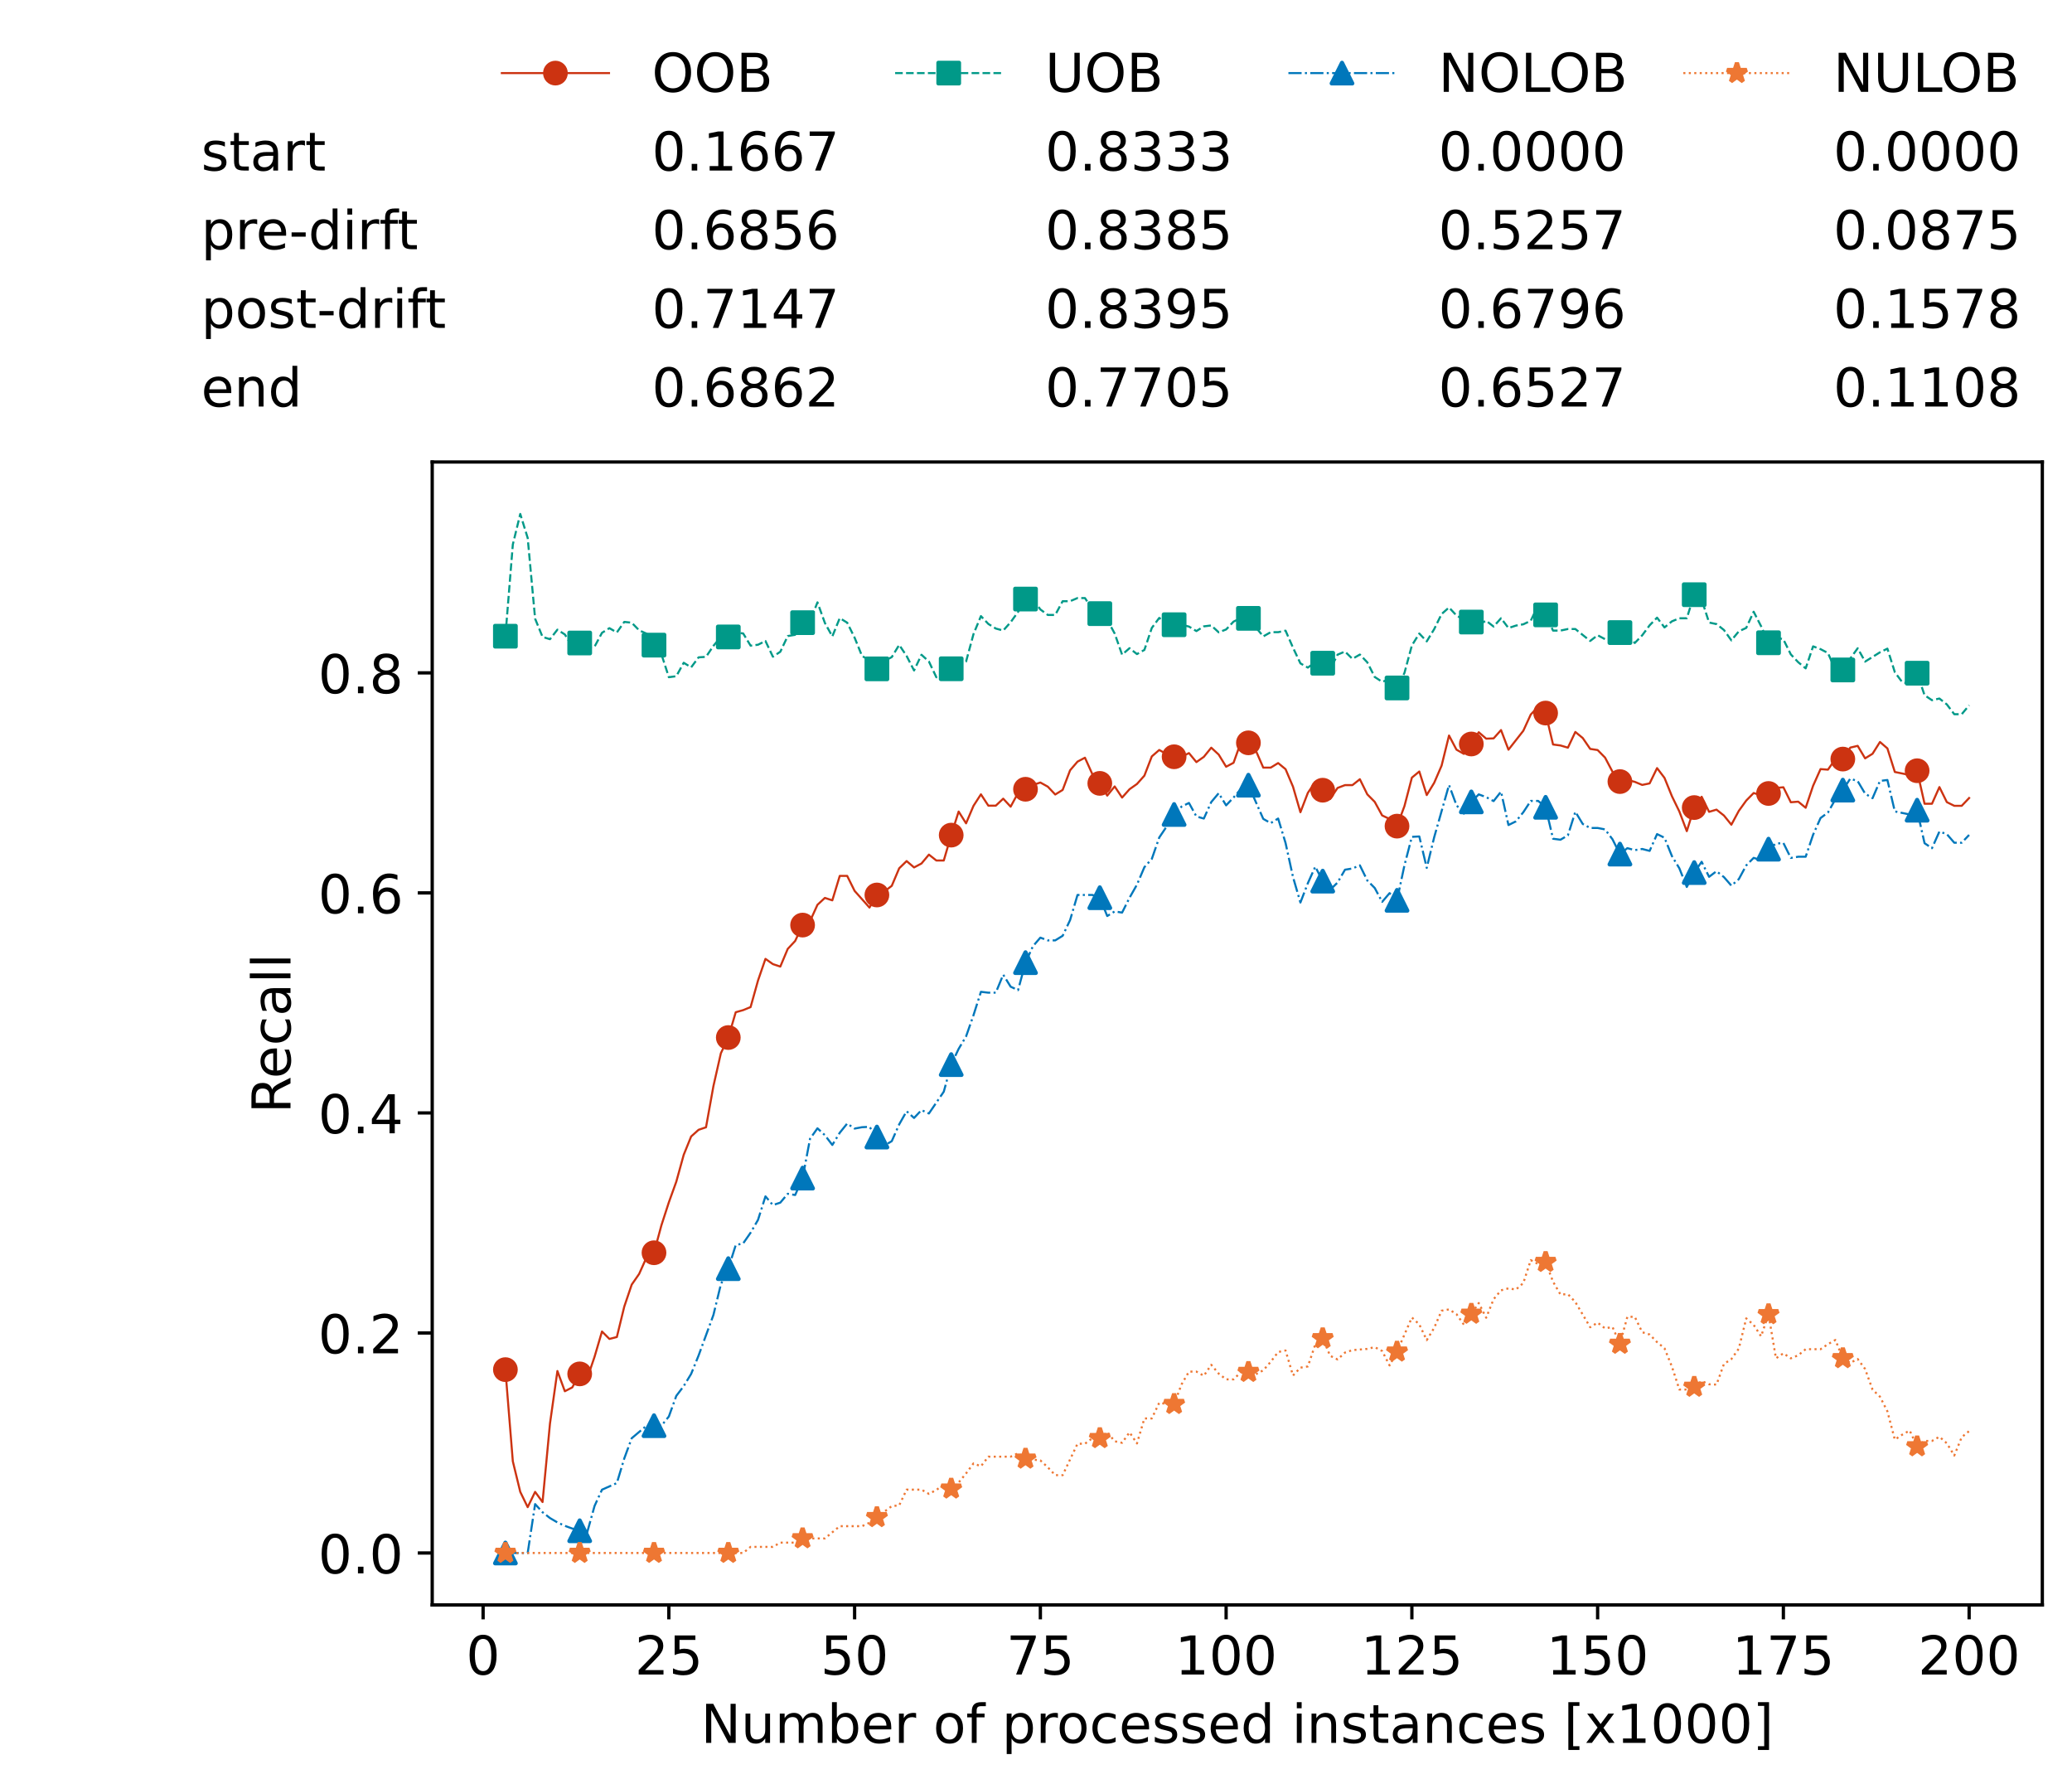 <?xml version="1.0" encoding="utf-8" standalone="no"?>
<!DOCTYPE svg PUBLIC "-//W3C//DTD SVG 1.1//EN"
  "http://www.w3.org/Graphics/SVG/1.1/DTD/svg11.dtd">
<!-- Created with matplotlib (https://matplotlib.org/) -->
<svg height="432.615pt" version="1.1" viewBox="0 0 502.65 432.615" width="502.65pt" xmlns="http://www.w3.org/2000/svg" xmlns:xlink="http://www.w3.org/1999/xlink">
 <defs>
  <style type="text/css">*{stroke-linecap:butt;stroke-linejoin:round;}</style>
 </defs>
 <g id="figure_1">
  <g id="patch_1">
   <path d="M 0 432.615 
L 502.65 432.615 
L 502.65 0 
L 0 0 
z
" style="fill:#ffffff;"/>
  </g>
  <g id="axes_1">
   <g id="patch_2">
    <path d="M 104.85 389.252 
L 495.45 389.252 
L 495.45 112.052 
L 104.85 112.052 
z
" style="fill:#ffffff;"/>
   </g>
   <g id="matplotlib.axis_1">
    <g id="xtick_1">
     <g id="line2d_1">
      <defs>
       <path d="M 0 0 
L 0 3.5 
" id="m1c16be2138" style="stroke:#000000;stroke-width:0.8;"/>
      </defs>
      <g>
       <use style="stroke:#000000;stroke-width:0.8;" x="117.197" xlink:href="#m1c16be2138" y="389.252"/>
      </g>
     </g>
     <g id="text_1">
      <!-- 0 -->
      <g transform="translate(113.061 406.13)scale(0.13 -0.13)">
       <defs>
        <path d="M 31.781 66.406 
Q 24.172 66.406 20.328 58.906 
Q 16.5 51.422 16.5 36.375 
Q 16.5 21.391 20.328 13.891 
Q 24.172 6.391 31.781 6.391 
Q 39.453 6.391 43.281 13.891 
Q 47.125 21.391 47.125 36.375 
Q 47.125 51.422 43.281 58.906 
Q 39.453 66.406 31.781 66.406 
z
M 31.781 74.219 
Q 44.047 74.219 50.516 64.516 
Q 56.984 54.828 56.984 36.375 
Q 56.984 17.969 50.516 8.266 
Q 44.047 -1.422 31.781 -1.422 
Q 19.531 -1.422 13.062 8.266 
Q 6.594 17.969 6.594 36.375 
Q 6.594 54.828 13.062 64.516 
Q 19.531 74.219 31.781 74.219 
z
" id="DejaVuSans-48"/>
       </defs>
       <use xlink:href="#DejaVuSans-48"/>
      </g>
     </g>
    </g>
    <g id="xtick_2">
     <g id="line2d_2">
      <g>
       <use style="stroke:#000000;stroke-width:0.8;" x="162.259" xlink:href="#m1c16be2138" y="389.252"/>
      </g>
     </g>
     <g id="text_2">
      <!-- 25 -->
      <g transform="translate(153.988 406.13)scale(0.13 -0.13)">
       <defs>
        <path d="M 19.188 8.297 
L 53.609 8.297 
L 53.609 0 
L 7.328 0 
L 7.328 8.297 
Q 12.938 14.109 22.625 23.891 
Q 32.328 33.688 34.812 36.531 
Q 39.547 41.844 41.422 45.531 
Q 43.312 49.219 43.312 52.781 
Q 43.312 58.594 39.234 62.25 
Q 35.156 65.922 28.609 65.922 
Q 23.969 65.922 18.812 64.312 
Q 13.672 62.703 7.812 59.422 
L 7.812 69.391 
Q 13.766 71.781 18.938 73 
Q 24.125 74.219 28.422 74.219 
Q 39.75 74.219 46.484 68.547 
Q 53.219 62.891 53.219 53.422 
Q 53.219 48.922 51.531 44.891 
Q 49.859 40.875 45.406 35.406 
Q 44.188 33.984 37.641 27.219 
Q 31.109 20.453 19.188 8.297 
z
" id="DejaVuSans-50"/>
        <path d="M 10.797 72.906 
L 49.516 72.906 
L 49.516 64.594 
L 19.828 64.594 
L 19.828 46.734 
Q 21.969 47.469 24.109 47.828 
Q 26.266 48.188 28.422 48.188 
Q 40.625 48.188 47.75 41.5 
Q 54.891 34.812 54.891 23.391 
Q 54.891 11.625 47.562 5.094 
Q 40.234 -1.422 26.906 -1.422 
Q 22.312 -1.422 17.547 -0.641 
Q 12.797 0.141 7.719 1.703 
L 7.719 11.625 
Q 12.109 9.234 16.797 8.062 
Q 21.484 6.891 26.703 6.891 
Q 35.156 6.891 40.078 11.328 
Q 45.016 15.766 45.016 23.391 
Q 45.016 31 40.078 35.438 
Q 35.156 39.891 26.703 39.891 
Q 22.75 39.891 18.812 39.016 
Q 14.891 38.141 10.797 36.281 
z
" id="DejaVuSans-53"/>
       </defs>
       <use xlink:href="#DejaVuSans-50"/>
       <use x="63.623" xlink:href="#DejaVuSans-53"/>
      </g>
     </g>
    </g>
    <g id="xtick_3">
     <g id="line2d_3">
      <g>
       <use style="stroke:#000000;stroke-width:0.8;" x="207.322" xlink:href="#m1c16be2138" y="389.252"/>
      </g>
     </g>
     <g id="text_3">
      <!-- 50 -->
      <g transform="translate(199.05 406.13)scale(0.13 -0.13)">
       <use xlink:href="#DejaVuSans-53"/>
       <use x="63.623" xlink:href="#DejaVuSans-48"/>
      </g>
     </g>
    </g>
    <g id="xtick_4">
     <g id="line2d_4">
      <g>
       <use style="stroke:#000000;stroke-width:0.8;" x="252.384" xlink:href="#m1c16be2138" y="389.252"/>
      </g>
     </g>
     <g id="text_4">
      <!-- 75 -->
      <g transform="translate(244.113 406.13)scale(0.13 -0.13)">
       <defs>
        <path d="M 8.203 72.906 
L 55.078 72.906 
L 55.078 68.703 
L 28.609 0 
L 18.312 0 
L 43.219 64.594 
L 8.203 64.594 
z
" id="DejaVuSans-55"/>
       </defs>
       <use xlink:href="#DejaVuSans-55"/>
       <use x="63.623" xlink:href="#DejaVuSans-53"/>
      </g>
     </g>
    </g>
    <g id="xtick_5">
     <g id="line2d_5">
      <g>
       <use style="stroke:#000000;stroke-width:0.8;" x="297.446" xlink:href="#m1c16be2138" y="389.252"/>
      </g>
     </g>
     <g id="text_5">
      <!-- 100 -->
      <g transform="translate(285.039 406.13)scale(0.13 -0.13)">
       <defs>
        <path d="M 12.406 8.297 
L 28.516 8.297 
L 28.516 63.922 
L 10.984 60.406 
L 10.984 69.391 
L 28.422 72.906 
L 38.281 72.906 
L 38.281 8.297 
L 54.391 8.297 
L 54.391 0 
L 12.406 0 
z
" id="DejaVuSans-49"/>
       </defs>
       <use xlink:href="#DejaVuSans-49"/>
       <use x="63.623" xlink:href="#DejaVuSans-48"/>
       <use x="127.246" xlink:href="#DejaVuSans-48"/>
      </g>
     </g>
    </g>
    <g id="xtick_6">
     <g id="line2d_6">
      <g>
       <use style="stroke:#000000;stroke-width:0.8;" x="342.509" xlink:href="#m1c16be2138" y="389.252"/>
      </g>
     </g>
     <g id="text_6">
      <!-- 125 -->
      <g transform="translate(330.102 406.13)scale(0.13 -0.13)">
       <use xlink:href="#DejaVuSans-49"/>
       <use x="63.623" xlink:href="#DejaVuSans-50"/>
       <use x="127.246" xlink:href="#DejaVuSans-53"/>
      </g>
     </g>
    </g>
    <g id="xtick_7">
     <g id="line2d_7">
      <g>
       <use style="stroke:#000000;stroke-width:0.8;" x="387.571" xlink:href="#m1c16be2138" y="389.252"/>
      </g>
     </g>
     <g id="text_7">
      <!-- 150 -->
      <g transform="translate(375.164 406.13)scale(0.13 -0.13)">
       <use xlink:href="#DejaVuSans-49"/>
       <use x="63.623" xlink:href="#DejaVuSans-53"/>
       <use x="127.246" xlink:href="#DejaVuSans-48"/>
      </g>
     </g>
    </g>
    <g id="xtick_8">
     <g id="line2d_8">
      <g>
       <use style="stroke:#000000;stroke-width:0.8;" x="432.633" xlink:href="#m1c16be2138" y="389.252"/>
      </g>
     </g>
     <g id="text_8">
      <!-- 175 -->
      <g transform="translate(420.226 406.13)scale(0.13 -0.13)">
       <use xlink:href="#DejaVuSans-49"/>
       <use x="63.623" xlink:href="#DejaVuSans-55"/>
       <use x="127.246" xlink:href="#DejaVuSans-53"/>
      </g>
     </g>
    </g>
    <g id="xtick_9">
     <g id="line2d_9">
      <g>
       <use style="stroke:#000000;stroke-width:0.8;" x="477.695" xlink:href="#m1c16be2138" y="389.252"/>
      </g>
     </g>
     <g id="text_9">
      <!-- 200 -->
      <g transform="translate(465.289 406.13)scale(0.13 -0.13)">
       <use xlink:href="#DejaVuSans-50"/>
       <use x="63.623" xlink:href="#DejaVuSans-48"/>
       <use x="127.246" xlink:href="#DejaVuSans-48"/>
      </g>
     </g>
    </g>
    <g id="text_10">
     <!-- Number of processed instances [x1000] -->
     <g transform="translate(170.025 422.711)scale(0.13 -0.13)">
      <defs>
       <path d="M 9.812 72.906 
L 23.094 72.906 
L 55.422 11.922 
L 55.422 72.906 
L 64.984 72.906 
L 64.984 0 
L 51.703 0 
L 19.391 60.984 
L 19.391 0 
L 9.812 0 
z
" id="DejaVuSans-78"/>
       <path d="M 8.5 21.578 
L 8.5 54.688 
L 17.484 54.688 
L 17.484 21.922 
Q 17.484 14.156 20.5 10.266 
Q 23.531 6.391 29.594 6.391 
Q 36.859 6.391 41.078 11.031 
Q 45.312 15.672 45.312 23.688 
L 45.312 54.688 
L 54.297 54.688 
L 54.297 0 
L 45.312 0 
L 45.312 8.406 
Q 42.047 3.422 37.719 1 
Q 33.406 -1.422 27.688 -1.422 
Q 18.266 -1.422 13.375 4.438 
Q 8.5 10.297 8.5 21.578 
z
M 31.109 56 
z
" id="DejaVuSans-117"/>
       <path d="M 52 44.188 
Q 55.375 50.25 60.062 53.125 
Q 64.75 56 71.094 56 
Q 79.641 56 84.281 50.016 
Q 88.922 44.047 88.922 33.016 
L 88.922 0 
L 79.891 0 
L 79.891 32.719 
Q 79.891 40.578 77.094 44.375 
Q 74.312 48.188 68.609 48.188 
Q 61.625 48.188 57.562 43.547 
Q 53.516 38.922 53.516 30.906 
L 53.516 0 
L 44.484 0 
L 44.484 32.719 
Q 44.484 40.625 41.703 44.406 
Q 38.922 48.188 33.109 48.188 
Q 26.219 48.188 22.156 43.531 
Q 18.109 38.875 18.109 30.906 
L 18.109 0 
L 9.078 0 
L 9.078 54.688 
L 18.109 54.688 
L 18.109 46.188 
Q 21.188 51.219 25.484 53.609 
Q 29.781 56 35.688 56 
Q 41.656 56 45.828 52.969 
Q 50 49.953 52 44.188 
z
" id="DejaVuSans-109"/>
       <path d="M 48.688 27.297 
Q 48.688 37.203 44.609 42.844 
Q 40.531 48.484 33.406 48.484 
Q 26.266 48.484 22.188 42.844 
Q 18.109 37.203 18.109 27.297 
Q 18.109 17.391 22.188 11.75 
Q 26.266 6.109 33.406 6.109 
Q 40.531 6.109 44.609 11.75 
Q 48.688 17.391 48.688 27.297 
z
M 18.109 46.391 
Q 20.953 51.266 25.266 53.625 
Q 29.594 56 35.594 56 
Q 45.562 56 51.781 48.094 
Q 58.016 40.188 58.016 27.297 
Q 58.016 14.406 51.781 6.484 
Q 45.562 -1.422 35.594 -1.422 
Q 29.594 -1.422 25.266 0.953 
Q 20.953 3.328 18.109 8.203 
L 18.109 0 
L 9.078 0 
L 9.078 75.984 
L 18.109 75.984 
z
" id="DejaVuSans-98"/>
       <path d="M 56.203 29.594 
L 56.203 25.203 
L 14.891 25.203 
Q 15.484 15.922 20.484 11.062 
Q 25.484 6.203 34.422 6.203 
Q 39.594 6.203 44.453 7.469 
Q 49.312 8.734 54.109 11.281 
L 54.109 2.781 
Q 49.266 0.734 44.188 -0.344 
Q 39.109 -1.422 33.891 -1.422 
Q 20.797 -1.422 13.156 6.188 
Q 5.516 13.812 5.516 26.812 
Q 5.516 40.234 12.766 48.109 
Q 20.016 56 32.328 56 
Q 43.359 56 49.781 48.891 
Q 56.203 41.797 56.203 29.594 
z
M 47.219 32.234 
Q 47.125 39.594 43.094 43.984 
Q 39.062 48.391 32.422 48.391 
Q 24.906 48.391 20.391 44.141 
Q 15.875 39.891 15.188 32.172 
z
" id="DejaVuSans-101"/>
       <path d="M 41.109 46.297 
Q 39.594 47.172 37.812 47.578 
Q 36.031 48 33.891 48 
Q 26.266 48 22.188 43.047 
Q 18.109 38.094 18.109 28.812 
L 18.109 0 
L 9.078 0 
L 9.078 54.688 
L 18.109 54.688 
L 18.109 46.188 
Q 20.953 51.172 25.484 53.578 
Q 30.031 56 36.531 56 
Q 37.453 56 38.578 55.875 
Q 39.703 55.766 41.062 55.516 
z
" id="DejaVuSans-114"/>
       <path id="DejaVuSans-32"/>
       <path d="M 30.609 48.391 
Q 23.391 48.391 19.188 42.75 
Q 14.984 37.109 14.984 27.297 
Q 14.984 17.484 19.156 11.844 
Q 23.344 6.203 30.609 6.203 
Q 37.797 6.203 41.984 11.859 
Q 46.188 17.531 46.188 27.297 
Q 46.188 37.016 41.984 42.703 
Q 37.797 48.391 30.609 48.391 
z
M 30.609 56 
Q 42.328 56 49.016 48.375 
Q 55.719 40.766 55.719 27.297 
Q 55.719 13.875 49.016 6.219 
Q 42.328 -1.422 30.609 -1.422 
Q 18.844 -1.422 12.172 6.219 
Q 5.516 13.875 5.516 27.297 
Q 5.516 40.766 12.172 48.375 
Q 18.844 56 30.609 56 
z
" id="DejaVuSans-111"/>
       <path d="M 37.109 75.984 
L 37.109 68.5 
L 28.516 68.5 
Q 23.688 68.5 21.797 66.547 
Q 19.922 64.594 19.922 59.516 
L 19.922 54.688 
L 34.719 54.688 
L 34.719 47.703 
L 19.922 47.703 
L 19.922 0 
L 10.891 0 
L 10.891 47.703 
L 2.297 47.703 
L 2.297 54.688 
L 10.891 54.688 
L 10.891 58.5 
Q 10.891 67.625 15.141 71.797 
Q 19.391 75.984 28.609 75.984 
z
" id="DejaVuSans-102"/>
       <path d="M 18.109 8.203 
L 18.109 -20.797 
L 9.078 -20.797 
L 9.078 54.688 
L 18.109 54.688 
L 18.109 46.391 
Q 20.953 51.266 25.266 53.625 
Q 29.594 56 35.594 56 
Q 45.562 56 51.781 48.094 
Q 58.016 40.188 58.016 27.297 
Q 58.016 14.406 51.781 6.484 
Q 45.562 -1.422 35.594 -1.422 
Q 29.594 -1.422 25.266 0.953 
Q 20.953 3.328 18.109 8.203 
z
M 48.688 27.297 
Q 48.688 37.203 44.609 42.844 
Q 40.531 48.484 33.406 48.484 
Q 26.266 48.484 22.188 42.844 
Q 18.109 37.203 18.109 27.297 
Q 18.109 17.391 22.188 11.75 
Q 26.266 6.109 33.406 6.109 
Q 40.531 6.109 44.609 11.75 
Q 48.688 17.391 48.688 27.297 
z
" id="DejaVuSans-112"/>
       <path d="M 48.781 52.594 
L 48.781 44.188 
Q 44.969 46.297 41.141 47.344 
Q 37.312 48.391 33.406 48.391 
Q 24.656 48.391 19.812 42.844 
Q 14.984 37.312 14.984 27.297 
Q 14.984 17.281 19.812 11.734 
Q 24.656 6.203 33.406 6.203 
Q 37.312 6.203 41.141 7.25 
Q 44.969 8.297 48.781 10.406 
L 48.781 2.094 
Q 45.016 0.344 40.984 -0.531 
Q 36.969 -1.422 32.422 -1.422 
Q 20.062 -1.422 12.781 6.344 
Q 5.516 14.109 5.516 27.297 
Q 5.516 40.672 12.859 48.328 
Q 20.219 56 33.016 56 
Q 37.156 56 41.109 55.141 
Q 45.062 54.297 48.781 52.594 
z
" id="DejaVuSans-99"/>
       <path d="M 44.281 53.078 
L 44.281 44.578 
Q 40.484 46.531 36.375 47.5 
Q 32.281 48.484 27.875 48.484 
Q 21.188 48.484 17.844 46.438 
Q 14.5 44.391 14.5 40.281 
Q 14.5 37.156 16.891 35.375 
Q 19.281 33.594 26.516 31.984 
L 29.594 31.297 
Q 39.156 29.25 43.188 25.516 
Q 47.219 21.781 47.219 15.094 
Q 47.219 7.469 41.188 3.016 
Q 35.156 -1.422 24.609 -1.422 
Q 20.219 -1.422 15.453 -0.562 
Q 10.688 0.297 5.422 2 
L 5.422 11.281 
Q 10.406 8.688 15.234 7.391 
Q 20.062 6.109 24.812 6.109 
Q 31.156 6.109 34.562 8.281 
Q 37.984 10.453 37.984 14.406 
Q 37.984 18.062 35.516 20.016 
Q 33.062 21.969 24.703 23.781 
L 21.578 24.516 
Q 13.234 26.266 9.516 29.906 
Q 5.812 33.547 5.812 39.891 
Q 5.812 47.609 11.281 51.797 
Q 16.75 56 26.812 56 
Q 31.781 56 36.172 55.266 
Q 40.578 54.547 44.281 53.078 
z
" id="DejaVuSans-115"/>
       <path d="M 45.406 46.391 
L 45.406 75.984 
L 54.391 75.984 
L 54.391 0 
L 45.406 0 
L 45.406 8.203 
Q 42.578 3.328 38.25 0.953 
Q 33.938 -1.422 27.875 -1.422 
Q 17.969 -1.422 11.734 6.484 
Q 5.516 14.406 5.516 27.297 
Q 5.516 40.188 11.734 48.094 
Q 17.969 56 27.875 56 
Q 33.938 56 38.25 53.625 
Q 42.578 51.266 45.406 46.391 
z
M 14.797 27.297 
Q 14.797 17.391 18.875 11.75 
Q 22.953 6.109 30.078 6.109 
Q 37.203 6.109 41.297 11.75 
Q 45.406 17.391 45.406 27.297 
Q 45.406 37.203 41.297 42.844 
Q 37.203 48.484 30.078 48.484 
Q 22.953 48.484 18.875 42.844 
Q 14.797 37.203 14.797 27.297 
z
" id="DejaVuSans-100"/>
       <path d="M 9.422 54.688 
L 18.406 54.688 
L 18.406 0 
L 9.422 0 
z
M 9.422 75.984 
L 18.406 75.984 
L 18.406 64.594 
L 9.422 64.594 
z
" id="DejaVuSans-105"/>
       <path d="M 54.891 33.016 
L 54.891 0 
L 45.906 0 
L 45.906 32.719 
Q 45.906 40.484 42.875 44.328 
Q 39.844 48.188 33.797 48.188 
Q 26.516 48.188 22.312 43.547 
Q 18.109 38.922 18.109 30.906 
L 18.109 0 
L 9.078 0 
L 9.078 54.688 
L 18.109 54.688 
L 18.109 46.188 
Q 21.344 51.125 25.703 53.562 
Q 30.078 56 35.797 56 
Q 45.219 56 50.047 50.172 
Q 54.891 44.344 54.891 33.016 
z
" id="DejaVuSans-110"/>
       <path d="M 18.312 70.219 
L 18.312 54.688 
L 36.812 54.688 
L 36.812 47.703 
L 18.312 47.703 
L 18.312 18.016 
Q 18.312 11.328 20.141 9.422 
Q 21.969 7.516 27.594 7.516 
L 36.812 7.516 
L 36.812 0 
L 27.594 0 
Q 17.188 0 13.234 3.875 
Q 9.281 7.766 9.281 18.016 
L 9.281 47.703 
L 2.688 47.703 
L 2.688 54.688 
L 9.281 54.688 
L 9.281 70.219 
z
" id="DejaVuSans-116"/>
       <path d="M 34.281 27.484 
Q 23.391 27.484 19.188 25 
Q 14.984 22.516 14.984 16.5 
Q 14.984 11.719 18.141 8.906 
Q 21.297 6.109 26.703 6.109 
Q 34.188 6.109 38.703 11.406 
Q 43.219 16.703 43.219 25.484 
L 43.219 27.484 
z
M 52.203 31.203 
L 52.203 0 
L 43.219 0 
L 43.219 8.297 
Q 40.141 3.328 35.547 0.953 
Q 30.953 -1.422 24.312 -1.422 
Q 15.922 -1.422 10.953 3.297 
Q 6 8.016 6 15.922 
Q 6 25.141 12.172 29.828 
Q 18.359 34.516 30.609 34.516 
L 43.219 34.516 
L 43.219 35.406 
Q 43.219 41.609 39.141 45 
Q 35.062 48.391 27.688 48.391 
Q 23 48.391 18.547 47.266 
Q 14.109 46.141 10.016 43.891 
L 10.016 52.203 
Q 14.938 54.109 19.578 55.047 
Q 24.219 56 28.609 56 
Q 40.484 56 46.344 49.844 
Q 52.203 43.703 52.203 31.203 
z
" id="DejaVuSans-97"/>
       <path d="M 8.594 75.984 
L 29.297 75.984 
L 29.297 69 
L 17.578 69 
L 17.578 -6.203 
L 29.297 -6.203 
L 29.297 -13.188 
L 8.594 -13.188 
z
" id="DejaVuSans-91"/>
       <path d="M 54.891 54.688 
L 35.109 28.078 
L 55.906 0 
L 45.312 0 
L 29.391 21.484 
L 13.484 0 
L 2.875 0 
L 24.125 28.609 
L 4.688 54.688 
L 15.281 54.688 
L 29.781 35.203 
L 44.281 54.688 
z
" id="DejaVuSans-120"/>
       <path d="M 30.422 75.984 
L 30.422 -13.188 
L 9.719 -13.188 
L 9.719 -6.203 
L 21.391 -6.203 
L 21.391 69 
L 9.719 69 
L 9.719 75.984 
z
" id="DejaVuSans-93"/>
      </defs>
      <use xlink:href="#DejaVuSans-78"/>
      <use x="74.805" xlink:href="#DejaVuSans-117"/>
      <use x="138.184" xlink:href="#DejaVuSans-109"/>
      <use x="235.596" xlink:href="#DejaVuSans-98"/>
      <use x="299.072" xlink:href="#DejaVuSans-101"/>
      <use x="360.596" xlink:href="#DejaVuSans-114"/>
      <use x="401.709" xlink:href="#DejaVuSans-32"/>
      <use x="433.496" xlink:href="#DejaVuSans-111"/>
      <use x="494.678" xlink:href="#DejaVuSans-102"/>
      <use x="529.883" xlink:href="#DejaVuSans-32"/>
      <use x="561.67" xlink:href="#DejaVuSans-112"/>
      <use x="625.146" xlink:href="#DejaVuSans-114"/>
      <use x="664.01" xlink:href="#DejaVuSans-111"/>
      <use x="725.191" xlink:href="#DejaVuSans-99"/>
      <use x="780.172" xlink:href="#DejaVuSans-101"/>
      <use x="841.695" xlink:href="#DejaVuSans-115"/>
      <use x="893.795" xlink:href="#DejaVuSans-115"/>
      <use x="945.895" xlink:href="#DejaVuSans-101"/>
      <use x="1007.418" xlink:href="#DejaVuSans-100"/>
      <use x="1070.895" xlink:href="#DejaVuSans-32"/>
      <use x="1102.682" xlink:href="#DejaVuSans-105"/>
      <use x="1130.465" xlink:href="#DejaVuSans-110"/>
      <use x="1193.844" xlink:href="#DejaVuSans-115"/>
      <use x="1245.943" xlink:href="#DejaVuSans-116"/>
      <use x="1285.152" xlink:href="#DejaVuSans-97"/>
      <use x="1346.432" xlink:href="#DejaVuSans-110"/>
      <use x="1409.811" xlink:href="#DejaVuSans-99"/>
      <use x="1464.791" xlink:href="#DejaVuSans-101"/>
      <use x="1526.314" xlink:href="#DejaVuSans-115"/>
      <use x="1578.414" xlink:href="#DejaVuSans-32"/>
      <use x="1610.201" xlink:href="#DejaVuSans-91"/>
      <use x="1649.215" xlink:href="#DejaVuSans-120"/>
      <use x="1708.395" xlink:href="#DejaVuSans-49"/>
      <use x="1772.018" xlink:href="#DejaVuSans-48"/>
      <use x="1835.641" xlink:href="#DejaVuSans-48"/>
      <use x="1899.264" xlink:href="#DejaVuSans-48"/>
      <use x="1962.887" xlink:href="#DejaVuSans-93"/>
     </g>
    </g>
   </g>
   <g id="matplotlib.axis_2">
    <g id="ytick_1">
     <g id="line2d_10">
      <defs>
       <path d="M 0 0 
L -3.5 0 
" id="me116021ddb" style="stroke:#000000;stroke-width:0.8;"/>
      </defs>
      <g>
       <use style="stroke:#000000;stroke-width:0.8;" x="104.85" xlink:href="#me116021ddb" y="376.652"/>
      </g>
     </g>
     <g id="text_11">
      <!-- 0.0 -->
      <g transform="translate(77.176 381.591)scale(0.13 -0.13)">
       <defs>
        <path d="M 10.688 12.406 
L 21 12.406 
L 21 0 
L 10.688 0 
z
" id="DejaVuSans-46"/>
       </defs>
       <use xlink:href="#DejaVuSans-48"/>
       <use x="63.623" xlink:href="#DejaVuSans-46"/>
       <use x="95.41" xlink:href="#DejaVuSans-48"/>
      </g>
     </g>
    </g>
    <g id="ytick_2">
     <g id="line2d_11">
      <g>
       <use style="stroke:#000000;stroke-width:0.8;" x="104.85" xlink:href="#me116021ddb" y="323.287"/>
      </g>
     </g>
     <g id="text_12">
      <!-- 0.2 -->
      <g transform="translate(77.176 328.226)scale(0.13 -0.13)">
       <use xlink:href="#DejaVuSans-48"/>
       <use x="63.623" xlink:href="#DejaVuSans-46"/>
       <use x="95.41" xlink:href="#DejaVuSans-50"/>
      </g>
     </g>
    </g>
    <g id="ytick_3">
     <g id="line2d_12">
      <g>
       <use style="stroke:#000000;stroke-width:0.8;" x="104.85" xlink:href="#me116021ddb" y="269.922"/>
      </g>
     </g>
     <g id="text_13">
      <!-- 0.4 -->
      <g transform="translate(77.176 274.861)scale(0.13 -0.13)">
       <defs>
        <path d="M 37.797 64.312 
L 12.891 25.391 
L 37.797 25.391 
z
M 35.203 72.906 
L 47.609 72.906 
L 47.609 25.391 
L 58.016 25.391 
L 58.016 17.188 
L 47.609 17.188 
L 47.609 0 
L 37.797 0 
L 37.797 17.188 
L 4.891 17.188 
L 4.891 26.703 
z
" id="DejaVuSans-52"/>
       </defs>
       <use xlink:href="#DejaVuSans-48"/>
       <use x="63.623" xlink:href="#DejaVuSans-46"/>
       <use x="95.41" xlink:href="#DejaVuSans-52"/>
      </g>
     </g>
    </g>
    <g id="ytick_4">
     <g id="line2d_13">
      <g>
       <use style="stroke:#000000;stroke-width:0.8;" x="104.85" xlink:href="#me116021ddb" y="216.558"/>
      </g>
     </g>
     <g id="text_14">
      <!-- 0.6 -->
      <g transform="translate(77.176 221.497)scale(0.13 -0.13)">
       <defs>
        <path d="M 33.016 40.375 
Q 26.375 40.375 22.484 35.828 
Q 18.609 31.297 18.609 23.391 
Q 18.609 15.531 22.484 10.953 
Q 26.375 6.391 33.016 6.391 
Q 39.656 6.391 43.531 10.953 
Q 47.406 15.531 47.406 23.391 
Q 47.406 31.297 43.531 35.828 
Q 39.656 40.375 33.016 40.375 
z
M 52.594 71.297 
L 52.594 62.312 
Q 48.875 64.062 45.094 64.984 
Q 41.312 65.922 37.594 65.922 
Q 27.828 65.922 22.672 59.328 
Q 17.531 52.734 16.797 39.406 
Q 19.672 43.656 24.016 45.922 
Q 28.375 48.188 33.594 48.188 
Q 44.578 48.188 50.953 41.516 
Q 57.328 34.859 57.328 23.391 
Q 57.328 12.156 50.688 5.359 
Q 44.047 -1.422 33.016 -1.422 
Q 20.359 -1.422 13.672 8.266 
Q 6.984 17.969 6.984 36.375 
Q 6.984 53.656 15.188 63.938 
Q 23.391 74.219 37.203 74.219 
Q 40.922 74.219 44.703 73.484 
Q 48.484 72.75 52.594 71.297 
z
" id="DejaVuSans-54"/>
       </defs>
       <use xlink:href="#DejaVuSans-48"/>
       <use x="63.623" xlink:href="#DejaVuSans-46"/>
       <use x="95.41" xlink:href="#DejaVuSans-54"/>
      </g>
     </g>
    </g>
    <g id="ytick_5">
     <g id="line2d_14">
      <g>
       <use style="stroke:#000000;stroke-width:0.8;" x="104.85" xlink:href="#me116021ddb" y="163.193"/>
      </g>
     </g>
     <g id="text_15">
      <!-- 0.8 -->
      <g transform="translate(77.176 168.132)scale(0.13 -0.13)">
       <defs>
        <path d="M 31.781 34.625 
Q 24.75 34.625 20.719 30.859 
Q 16.703 27.094 16.703 20.516 
Q 16.703 13.922 20.719 10.156 
Q 24.75 6.391 31.781 6.391 
Q 38.812 6.391 42.859 10.172 
Q 46.922 13.969 46.922 20.516 
Q 46.922 27.094 42.891 30.859 
Q 38.875 34.625 31.781 34.625 
z
M 21.922 38.812 
Q 15.578 40.375 12.031 44.719 
Q 8.5 49.078 8.5 55.328 
Q 8.5 64.062 14.719 69.141 
Q 20.953 74.219 31.781 74.219 
Q 42.672 74.219 48.875 69.141 
Q 55.078 64.062 55.078 55.328 
Q 55.078 49.078 51.531 44.719 
Q 48 40.375 41.703 38.812 
Q 48.828 37.156 52.797 32.312 
Q 56.781 27.484 56.781 20.516 
Q 56.781 9.906 50.312 4.234 
Q 43.844 -1.422 31.781 -1.422 
Q 19.734 -1.422 13.25 4.234 
Q 6.781 9.906 6.781 20.516 
Q 6.781 27.484 10.781 32.312 
Q 14.797 37.156 21.922 38.812 
z
M 18.312 54.391 
Q 18.312 48.734 21.844 45.562 
Q 25.391 42.391 31.781 42.391 
Q 38.141 42.391 41.719 45.562 
Q 45.312 48.734 45.312 54.391 
Q 45.312 60.062 41.719 63.234 
Q 38.141 66.406 31.781 66.406 
Q 25.391 66.406 21.844 63.234 
Q 18.312 60.062 18.312 54.391 
z
" id="DejaVuSans-56"/>
       </defs>
       <use xlink:href="#DejaVuSans-48"/>
       <use x="63.623" xlink:href="#DejaVuSans-46"/>
       <use x="95.41" xlink:href="#DejaVuSans-56"/>
      </g>
     </g>
    </g>
    <g id="text_16">
     <!-- Recall -->
     <g transform="translate(70.472 270.044)rotate(-90)scale(0.13 -0.13)">
      <defs>
       <path d="M 44.391 34.188 
Q 47.562 33.109 50.562 29.594 
Q 53.562 26.078 56.594 19.922 
L 66.609 0 
L 56 0 
L 46.688 18.703 
Q 43.062 26.031 39.672 28.422 
Q 36.281 30.812 30.422 30.812 
L 19.672 30.812 
L 19.672 0 
L 9.812 0 
L 9.812 72.906 
L 32.078 72.906 
Q 44.578 72.906 50.734 67.672 
Q 56.891 62.453 56.891 51.906 
Q 56.891 45.016 53.688 40.469 
Q 50.484 35.938 44.391 34.188 
z
M 19.672 64.797 
L 19.672 38.922 
L 32.078 38.922 
Q 39.203 38.922 42.844 42.219 
Q 46.484 45.516 46.484 51.906 
Q 46.484 58.297 42.844 61.547 
Q 39.203 64.797 32.078 64.797 
z
" id="DejaVuSans-82"/>
       <path d="M 9.422 75.984 
L 18.406 75.984 
L 18.406 0 
L 9.422 0 
z
" id="DejaVuSans-108"/>
      </defs>
      <use xlink:href="#DejaVuSans-82"/>
      <use x="64.982" xlink:href="#DejaVuSans-101"/>
      <use x="126.506" xlink:href="#DejaVuSans-99"/>
      <use x="181.486" xlink:href="#DejaVuSans-97"/>
      <use x="242.766" xlink:href="#DejaVuSans-108"/>
      <use x="270.549" xlink:href="#DejaVuSans-108"/>
     </g>
    </g>
   </g>
   <g id="line2d_15"/>
   <g id="line2d_16"/>
   <g id="line2d_17"/>
   <g id="line2d_18"/>
   <g id="line2d_19"/>
   <g id="line2d_20">
    <path clip-path="url(#p91a98a2546)" d="M 122.605 332.181 
L 124.407 354.417 
L 126.21 361.828 
L 128.012 365.534 
L 129.815 361.828 
L 131.617 364.299 
L 133.419 345.272 
L 135.222 332.518 
L 137.024 337.422 
L 138.827 336.494 
L 140.629 333.214 
L 142.432 334.363 
L 144.234 329.064 
L 146.037 322.934 
L 147.839 324.736 
L 149.642 324.275 
L 151.444 316.892 
L 153.247 311.565 
L 155.049 308.972 
L 156.852 304.944 
L 158.654 303.833 
L 160.457 297.162 
L 162.259 291.603 
L 164.062 286.6 
L 165.864 280.078 
L 167.667 275.631 
L 169.469 274.014 
L 171.272 273.407 
L 173.074 263.401 
L 174.877 255.451 
L 176.679 251.639 
L 178.482 245.498 
L 180.284 244.992 
L 182.087 244.251 
L 183.889 237.803 
L 185.692 232.558 
L 187.494 233.828 
L 189.297 234.427 
L 191.099 230.139 
L 192.902 228.212 
L 194.704 224.363 
L 196.507 223.41 
L 198.309 219.44 
L 200.112 217.772 
L 201.914 218.365 
L 203.717 212.436 
L 205.519 212.436 
L 207.322 216.074 
L 210.927 220.114 
L 212.729 217.064 
L 214.532 216.198 
L 216.334 214.85 
L 218.137 210.588 
L 219.939 208.841 
L 221.742 210.381 
L 223.544 209.428 
L 225.347 207.273 
L 227.149 208.702 
L 228.952 208.702 
L 230.754 202.545 
L 232.557 196.827 
L 234.359 199.686 
L 236.162 195.441 
L 237.964 192.651 
L 239.767 195.404 
L 241.569 195.404 
L 243.372 193.706 
L 245.174 195.646 
L 246.976 192.311 
L 248.779 191.421 
L 250.581 190.382 
L 252.384 189.789 
L 254.186 190.789 
L 255.989 192.695 
L 257.791 191.584 
L 259.594 186.819 
L 261.396 184.722 
L 263.199 183.769 
L 265.001 187.772 
L 266.804 189.995 
L 268.606 192.96 
L 270.409 190.737 
L 272.211 193.442 
L 274.014 191.415 
L 275.816 190.144 
L 277.619 188.123 
L 279.421 183.453 
L 281.224 181.894 
L 283.026 182.895 
L 284.829 183.541 
L 286.631 183.541 
L 288.434 182.652 
L 290.236 184.835 
L 292.039 183.565 
L 293.841 181.341 
L 295.644 183.009 
L 297.446 185.954 
L 299.249 185.001 
L 301.051 179.961 
L 302.854 180.163 
L 304.656 182.05 
L 306.459 186.179 
L 308.261 186.179 
L 310.064 185.068 
L 311.866 186.55 
L 313.669 190.795 
L 315.471 196.989 
L 317.274 192.298 
L 319.076 189.629 
L 322.681 193.768 
L 324.484 191.1 
L 326.286 190.418 
L 328.089 190.418 
L 329.891 188.989 
L 331.694 192.657 
L 333.496 194.477 
L 335.299 197.775 
L 337.101 198.622 
L 338.904 200.366 
L 340.706 195.514 
L 342.509 188.606 
L 344.311 187.113 
L 346.114 192.83 
L 347.916 189.866 
L 349.719 185.697 
L 351.521 178.391 
L 353.324 181.812 
L 355.126 182.838 
L 356.928 180.443 
L 358.731 177.593 
L 360.533 179.149 
L 362.336 179.085 
L 364.138 177.064 
L 365.941 181.828 
L 369.546 177.233 
L 371.348 173.299 
L 373.151 171.393 
L 374.953 172.942 
L 376.756 180.565 
L 378.558 180.803 
L 380.361 181.334 
L 382.163 177.522 
L 383.966 179.005 
L 385.768 181.634 
L 387.571 181.912 
L 389.373 183.743 
L 391.176 187.164 
L 392.978 189.559 
L 394.781 189.148 
L 396.583 189.625 
L 398.386 190.371 
L 400.188 189.998 
L 401.991 186.292 
L 403.793 188.664 
L 405.596 193.111 
L 407.398 196.817 
L 409.201 201.582 
L 411.003 195.864 
L 412.806 193.243 
L 414.608 196.896 
L 416.411 196.366 
L 418.213 197.795 
L 420.016 200.019 
L 421.818 196.666 
L 423.621 194.165 
L 425.423 192.334 
L 427.226 192.889 
L 429.028 192.445 
L 430.831 191.111 
L 432.633 190.937 
L 434.436 194.576 
L 436.238 194.429 
L 438.041 195.912 
L 439.843 190.575 
L 441.646 186.532 
L 443.448 186.667 
L 445.251 184.101 
L 447.053 184.101 
L 448.856 181.322 
L 450.658 180.894 
L 452.461 183.927 
L 454.263 182.815 
L 456.066 179.956 
L 457.868 181.512 
L 459.671 187.23 
L 463.276 187.968 
L 465.078 186.93 
L 466.881 194.935 
L 468.683 194.935 
L 470.485 190.892 
L 472.288 194.545 
L 474.09 195.435 
L 475.893 195.435 
L 477.695 193.548 
L 477.695 193.548 
" style="fill:none;stroke:#cc3311;stroke-linecap:square;stroke-width:0.5;"/>
    <defs>
     <path d="M 0 2.5 
C 0.663 2.5 1.299 2.237 1.768 1.768 
C 2.237 1.299 2.5 0.663 2.5 0 
C 2.5 -0.663 2.237 -1.299 1.768 -1.768 
C 1.299 -2.237 0.663 -2.5 0 -2.5 
C -0.663 -2.5 -1.299 -2.237 -1.768 -1.768 
C -2.237 -1.299 -2.5 -0.663 -2.5 0 
C -2.5 0.663 -2.237 1.299 -1.768 1.768 
C -1.299 2.237 -0.663 2.5 0 2.5 
z
" id="m5482ac52ef" style="stroke:#cc3311;"/>
    </defs>
    <g clip-path="url(#p91a98a2546)">
     <use style="fill:#cc3311;stroke:#cc3311;" x="122.605" xlink:href="#m5482ac52ef" y="332.181"/>
     <use style="fill:#cc3311;stroke:#cc3311;" x="140.629" xlink:href="#m5482ac52ef" y="333.214"/>
     <use style="fill:#cc3311;stroke:#cc3311;" x="158.654" xlink:href="#m5482ac52ef" y="303.833"/>
     <use style="fill:#cc3311;stroke:#cc3311;" x="176.679" xlink:href="#m5482ac52ef" y="251.639"/>
     <use style="fill:#cc3311;stroke:#cc3311;" x="194.704" xlink:href="#m5482ac52ef" y="224.363"/>
     <use style="fill:#cc3311;stroke:#cc3311;" x="212.729" xlink:href="#m5482ac52ef" y="217.064"/>
     <use style="fill:#cc3311;stroke:#cc3311;" x="230.754" xlink:href="#m5482ac52ef" y="202.545"/>
     <use style="fill:#cc3311;stroke:#cc3311;" x="248.779" xlink:href="#m5482ac52ef" y="191.421"/>
     <use style="fill:#cc3311;stroke:#cc3311;" x="266.804" xlink:href="#m5482ac52ef" y="189.995"/>
     <use style="fill:#cc3311;stroke:#cc3311;" x="284.829" xlink:href="#m5482ac52ef" y="183.541"/>
     <use style="fill:#cc3311;stroke:#cc3311;" x="302.854" xlink:href="#m5482ac52ef" y="180.163"/>
     <use style="fill:#cc3311;stroke:#cc3311;" x="320.879" xlink:href="#m5482ac52ef" y="191.651"/>
     <use style="fill:#cc3311;stroke:#cc3311;" x="338.904" xlink:href="#m5482ac52ef" y="200.366"/>
     <use style="fill:#cc3311;stroke:#cc3311;" x="356.928" xlink:href="#m5482ac52ef" y="180.443"/>
     <use style="fill:#cc3311;stroke:#cc3311;" x="374.953" xlink:href="#m5482ac52ef" y="172.942"/>
     <use style="fill:#cc3311;stroke:#cc3311;" x="392.978" xlink:href="#m5482ac52ef" y="189.559"/>
     <use style="fill:#cc3311;stroke:#cc3311;" x="411.003" xlink:href="#m5482ac52ef" y="195.864"/>
     <use style="fill:#cc3311;stroke:#cc3311;" x="429.028" xlink:href="#m5482ac52ef" y="192.445"/>
     <use style="fill:#cc3311;stroke:#cc3311;" x="447.053" xlink:href="#m5482ac52ef" y="184.101"/>
     <use style="fill:#cc3311;stroke:#cc3311;" x="465.078" xlink:href="#m5482ac52ef" y="186.93"/>
    </g>
   </g>
   <g id="line2d_21"/>
   <g id="line2d_22"/>
   <g id="line2d_23"/>
   <g id="line2d_24"/>
   <g id="line2d_25">
    <path clip-path="url(#p91a98a2546)" d="M 122.605 154.299 
L 124.407 132.064 
L 126.21 124.652 
L 128.012 130.475 
L 129.815 150.064 
L 131.617 154.475 
L 133.419 155.028 
L 135.222 152.713 
L 137.024 153.877 
L 138.827 156.75 
L 140.629 155.949 
L 142.432 157.047 
L 144.234 156.836 
L 146.037 153.478 
L 147.839 152.347 
L 149.642 153.395 
L 151.444 150.832 
L 153.247 151.025 
L 155.049 152.869 
L 156.852 153.682 
L 158.654 156.461 
L 160.457 158.685 
L 162.259 164.244 
L 164.062 164.005 
L 165.864 160.744 
L 167.667 161.856 
L 169.469 159.43 
L 171.272 159.309 
L 173.074 156.641 
L 174.877 154.485 
L 176.679 154.485 
L 178.482 153.426 
L 180.284 153.628 
L 182.087 156.593 
L 183.889 156.37 
L 185.692 155.458 
L 187.494 159.27 
L 189.297 158.073 
L 191.099 154.261 
L 192.902 153.964 
L 194.704 151.014 
L 196.507 150.696 
L 198.309 146.09 
L 200.112 151.093 
L 201.914 154.354 
L 203.717 149.907 
L 205.519 151.019 
L 207.322 154.658 
L 209.124 159.105 
L 210.927 160.124 
L 212.729 162.22 
L 214.532 160.314 
L 216.334 159.371 
L 218.137 156.406 
L 219.939 159.106 
L 221.742 162.613 
L 223.544 158.801 
L 225.347 160.443 
L 227.149 164.255 
L 228.952 164.255 
L 232.557 160.296 
L 234.359 160.455 
L 236.162 153.785 
L 237.964 149.425 
L 239.767 151.331 
L 241.569 152.442 
L 243.372 152.928 
L 245.174 150.906 
L 246.976 148.405 
L 248.779 145.292 
L 250.581 145.292 
L 252.384 147.812 
L 254.186 149.146 
L 255.989 149.146 
L 257.791 145.811 
L 259.594 145.811 
L 261.396 145.048 
L 263.199 145.048 
L 265.001 147.716 
L 266.804 148.828 
L 268.606 150.311 
L 270.409 153.646 
L 272.211 158.777 
L 274.014 157.208 
L 275.816 158.637 
L 277.619 157.626 
L 279.421 152.29 
L 281.224 149.864 
L 283.026 151.198 
L 284.829 151.522 
L 286.631 151.522 
L 288.434 151.966 
L 290.236 153.058 
L 292.039 151.914 
L 293.841 151.692 
L 295.644 153.36 
L 297.446 152.667 
L 299.249 150.761 
L 301.051 149.871 
L 302.854 149.972 
L 306.459 154.352 
L 308.261 153.326 
L 310.064 153.326 
L 311.866 152.955 
L 313.669 157.079 
L 315.471 160.891 
L 317.274 161.917 
L 319.076 160.583 
L 320.879 160.852 
L 322.681 162.335 
L 324.484 158.777 
L 326.286 158.019 
L 328.089 159.798 
L 329.891 158.75 
L 331.694 160.64 
L 333.496 164.191 
L 335.299 165.364 
L 337.101 164.729 
L 338.904 166.851 
L 340.706 163.213 
L 342.509 156.542 
L 344.311 153.65 
L 346.114 155.556 
L 347.916 152.591 
L 349.719 148.923 
L 351.521 147.334 
L 353.324 149.273 
L 355.126 150.299 
L 358.731 151.439 
L 360.533 150.55 
L 362.336 151.961 
L 364.138 149.94 
L 365.941 152.322 
L 367.743 151.729 
L 369.546 151.411 
L 371.348 150.556 
L 373.151 146.744 
L 374.953 149.127 
L 376.756 152.939 
L 378.558 152.939 
L 380.361 152.559 
L 382.163 152.559 
L 385.768 155.453 
L 387.571 154.063 
L 389.373 155.022 
L 391.176 155.479 
L 392.978 153.426 
L 394.781 154.042 
L 396.583 155.948 
L 398.386 154.082 
L 400.188 151.656 
L 401.991 149.803 
L 403.793 152.175 
L 405.596 150.693 
L 407.398 149.951 
L 409.201 149.951 
L 411.003 144.234 
L 412.806 145.425 
L 414.608 150.984 
L 416.411 151.363 
L 418.213 152.792 
L 420.016 155.312 
L 421.818 153.123 
L 423.621 152.289 
L 425.423 148.365 
L 427.226 151.886 
L 429.028 155.888 
L 430.831 154.554 
L 432.633 155.074 
L 434.436 158.712 
L 436.238 160.618 
L 438.041 162.1 
L 439.843 156.764 
L 441.646 157.438 
L 443.448 158.381 
L 445.251 162.486 
L 447.053 162.486 
L 448.856 159.707 
L 450.658 157.227 
L 452.461 160.461 
L 456.066 158.206 
L 457.868 157.316 
L 459.671 163.034 
L 461.473 165.459 
L 463.276 165.793 
L 465.078 163.273 
L 466.881 168.609 
L 468.683 169.822 
L 470.485 169.418 
L 472.288 170.847 
L 474.09 173.219 
L 475.893 173.219 
L 477.695 171.063 
L 477.695 171.063 
" style="fill:none;stroke:#009988;stroke-dasharray:1.85,0.8;stroke-dashoffset:0;stroke-width:0.5;"/>
    <defs>
     <path d="M -2.5 2.5 
L 2.5 2.5 
L 2.5 -2.5 
L -2.5 -2.5 
z
" id="m37ad8e16ae" style="stroke:#009988;stroke-linejoin:miter;"/>
    </defs>
    <g clip-path="url(#p91a98a2546)">
     <use style="fill:#009988;stroke:#009988;stroke-linejoin:miter;" x="122.605" xlink:href="#m37ad8e16ae" y="154.299"/>
     <use style="fill:#009988;stroke:#009988;stroke-linejoin:miter;" x="140.629" xlink:href="#m37ad8e16ae" y="155.949"/>
     <use style="fill:#009988;stroke:#009988;stroke-linejoin:miter;" x="158.654" xlink:href="#m37ad8e16ae" y="156.461"/>
     <use style="fill:#009988;stroke:#009988;stroke-linejoin:miter;" x="176.679" xlink:href="#m37ad8e16ae" y="154.485"/>
     <use style="fill:#009988;stroke:#009988;stroke-linejoin:miter;" x="194.704" xlink:href="#m37ad8e16ae" y="151.014"/>
     <use style="fill:#009988;stroke:#009988;stroke-linejoin:miter;" x="212.729" xlink:href="#m37ad8e16ae" y="162.22"/>
     <use style="fill:#009988;stroke:#009988;stroke-linejoin:miter;" x="230.754" xlink:href="#m37ad8e16ae" y="162.202"/>
     <use style="fill:#009988;stroke:#009988;stroke-linejoin:miter;" x="248.779" xlink:href="#m37ad8e16ae" y="145.292"/>
     <use style="fill:#009988;stroke:#009988;stroke-linejoin:miter;" x="266.804" xlink:href="#m37ad8e16ae" y="148.828"/>
     <use style="fill:#009988;stroke:#009988;stroke-linejoin:miter;" x="284.829" xlink:href="#m37ad8e16ae" y="151.522"/>
     <use style="fill:#009988;stroke:#009988;stroke-linejoin:miter;" x="302.854" xlink:href="#m37ad8e16ae" y="149.972"/>
     <use style="fill:#009988;stroke:#009988;stroke-linejoin:miter;" x="320.879" xlink:href="#m37ad8e16ae" y="160.852"/>
     <use style="fill:#009988;stroke:#009988;stroke-linejoin:miter;" x="338.904" xlink:href="#m37ad8e16ae" y="166.851"/>
     <use style="fill:#009988;stroke:#009988;stroke-linejoin:miter;" x="356.928" xlink:href="#m37ad8e16ae" y="150.869"/>
     <use style="fill:#009988;stroke:#009988;stroke-linejoin:miter;" x="374.953" xlink:href="#m37ad8e16ae" y="149.127"/>
     <use style="fill:#009988;stroke:#009988;stroke-linejoin:miter;" x="392.978" xlink:href="#m37ad8e16ae" y="153.426"/>
     <use style="fill:#009988;stroke:#009988;stroke-linejoin:miter;" x="411.003" xlink:href="#m37ad8e16ae" y="144.234"/>
     <use style="fill:#009988;stroke:#009988;stroke-linejoin:miter;" x="429.028" xlink:href="#m37ad8e16ae" y="155.888"/>
     <use style="fill:#009988;stroke:#009988;stroke-linejoin:miter;" x="447.053" xlink:href="#m37ad8e16ae" y="162.486"/>
     <use style="fill:#009988;stroke:#009988;stroke-linejoin:miter;" x="465.078" xlink:href="#m37ad8e16ae" y="163.273"/>
    </g>
   </g>
   <g id="line2d_26"/>
   <g id="line2d_27"/>
   <g id="line2d_28"/>
   <g id="line2d_29"/>
   <g id="line2d_30">
    <path clip-path="url(#p91a98a2546)" d="M 122.605 376.652 
L 128.012 376.652 
L 129.815 364.793 
L 131.617 366.769 
L 133.419 368.181 
L 135.222 369.24 
L 137.024 370.064 
L 138.827 370.722 
L 142.432 371.711 
L 144.234 365.249 
L 146.037 361.299 
L 149.642 359.697 
L 151.444 353.719 
L 153.247 348.817 
L 156.852 345.777 
L 160.457 345.777 
L 162.259 343.553 
L 164.062 338.55 
L 165.864 336.178 
L 167.667 333.214 
L 169.469 328.767 
L 173.074 318.912 
L 174.877 311.5 
L 176.679 307.689 
L 178.482 301.971 
L 180.284 301.567 
L 182.087 298.973 
L 183.889 295.86 
L 185.692 290.158 
L 187.494 292.276 
L 189.297 291.677 
L 191.099 289.533 
L 192.902 289.83 
L 194.704 285.725 
L 196.507 276.195 
L 198.309 273.654 
L 200.112 275.322 
L 201.914 277.694 
L 203.717 274.729 
L 205.519 272.505 
L 207.322 273.718 
L 209.124 273.385 
L 210.927 273.292 
L 212.729 275.77 
L 214.532 277.849 
L 216.334 276.771 
L 218.137 272.694 
L 219.939 269.518 
L 221.742 271.143 
L 223.544 269.237 
L 225.347 270.058 
L 228.952 264.769 
L 230.754 258.201 
L 232.557 254.389 
L 234.359 251.372 
L 236.162 246.217 
L 237.964 240.549 
L 239.767 240.761 
L 241.569 240.761 
L 243.372 236.395 
L 245.174 239.306 
L 246.976 240.139 
L 248.779 233.469 
L 250.581 229.484 
L 252.384 227.408 
L 254.186 228.076 
L 255.989 228.076 
L 257.791 226.964 
L 259.594 223.152 
L 261.396 217.053 
L 265.001 217.053 
L 266.804 217.72 
L 268.606 222.167 
L 270.409 221.056 
L 272.211 221.335 
L 274.014 217.739 
L 275.816 214.562 
L 277.619 210.317 
L 279.421 208.316 
L 281.224 203.118 
L 283.026 200.45 
L 284.829 197.539 
L 286.631 195.633 
L 288.434 194.744 
L 290.236 198.018 
L 292.039 198.527 
L 293.841 194.524 
L 295.644 192.38 
L 297.446 195.326 
L 299.249 193.42 
L 301.051 191.344 
L 302.854 190.435 
L 306.459 198.607 
L 308.261 199.633 
L 310.064 198.522 
L 311.866 204.451 
L 313.669 212.698 
L 315.471 218.892 
L 317.274 214.201 
L 319.076 210.199 
L 320.879 213.702 
L 322.681 215.82 
L 324.484 214.041 
L 326.286 210.933 
L 328.089 210.637 
L 329.891 209.874 
L 331.694 213.543 
L 333.496 215.363 
L 335.299 218.734 
L 337.101 216.617 
L 338.904 218.36 
L 340.706 209.87 
L 342.509 202.962 
L 344.311 202.868 
L 346.114 210.492 
L 347.916 203.08 
L 351.521 190.382 
L 353.324 195.285 
L 355.126 197.338 
L 356.928 194.487 
L 358.731 192.663 
L 360.533 193.33 
L 362.336 194.292 
L 364.138 192.001 
L 365.941 200.101 
L 367.743 199.212 
L 369.546 196.988 
L 371.348 194.251 
L 373.151 194.251 
L 374.953 195.8 
L 376.756 203.423 
L 378.558 203.662 
L 380.361 202.6 
L 382.163 196.883 
L 383.966 199.847 
L 385.768 200.81 
L 387.571 200.81 
L 389.373 201.158 
L 391.176 203.553 
L 392.978 207.145 
L 394.781 205.708 
L 396.583 206.184 
L 398.386 205.905 
L 400.188 206.371 
L 401.991 202.295 
L 403.793 203.184 
L 405.596 207.631 
L 407.398 210.596 
L 409.201 215.122 
L 411.003 211.628 
L 412.806 209.008 
L 414.608 212.66 
L 416.411 211.296 
L 418.213 212.725 
L 420.016 214.801 
L 421.818 213.227 
L 423.621 209.892 
L 425.423 208.061 
L 427.226 208.617 
L 429.028 205.948 
L 430.831 204.614 
L 432.633 204.441 
L 434.436 208.08 
L 436.238 207.786 
L 438.041 207.786 
L 439.843 202.45 
L 441.646 198.407 
L 443.448 197.059 
L 445.251 193.852 
L 447.053 191.629 
L 448.856 188.85 
L 450.658 189.448 
L 452.461 192.48 
L 454.263 193.592 
L 456.066 189.399 
L 457.868 189.177 
L 459.671 196.8 
L 463.276 197.538 
L 465.078 196.5 
L 466.881 204.505 
L 468.683 205.718 
L 470.485 201.675 
L 472.288 202.31 
L 474.09 204.386 
L 475.893 204.386 
L 477.695 202.499 
L 477.695 202.499 
" style="fill:none;stroke:#0077bb;stroke-dasharray:3.2,0.8,0.5,0.8;stroke-dashoffset:0;stroke-width:0.5;"/>
    <defs>
     <path d="M 0 -2.5 
L -2.5 2.5 
L 2.5 2.5 
z
" id="mc213cd567c" style="stroke:#0077bb;stroke-linejoin:miter;"/>
    </defs>
    <g clip-path="url(#p91a98a2546)">
     <use style="fill:#0077bb;stroke:#0077bb;stroke-linejoin:miter;" x="122.605" xlink:href="#mc213cd567c" y="376.652"/>
     <use style="fill:#0077bb;stroke:#0077bb;stroke-linejoin:miter;" x="140.629" xlink:href="#mc213cd567c" y="371.261"/>
     <use style="fill:#0077bb;stroke:#0077bb;stroke-linejoin:miter;" x="158.654" xlink:href="#mc213cd567c" y="345.777"/>
     <use style="fill:#0077bb;stroke:#0077bb;stroke-linejoin:miter;" x="176.679" xlink:href="#mc213cd567c" y="307.689"/>
     <use style="fill:#0077bb;stroke:#0077bb;stroke-linejoin:miter;" x="194.704" xlink:href="#mc213cd567c" y="285.725"/>
     <use style="fill:#0077bb;stroke:#0077bb;stroke-linejoin:miter;" x="212.729" xlink:href="#mc213cd567c" y="275.77"/>
     <use style="fill:#0077bb;stroke:#0077bb;stroke-linejoin:miter;" x="230.754" xlink:href="#mc213cd567c" y="258.201"/>
     <use style="fill:#0077bb;stroke:#0077bb;stroke-linejoin:miter;" x="248.779" xlink:href="#mc213cd567c" y="233.469"/>
     <use style="fill:#0077bb;stroke:#0077bb;stroke-linejoin:miter;" x="266.804" xlink:href="#mc213cd567c" y="217.72"/>
     <use style="fill:#0077bb;stroke:#0077bb;stroke-linejoin:miter;" x="284.829" xlink:href="#mc213cd567c" y="197.539"/>
     <use style="fill:#0077bb;stroke:#0077bb;stroke-linejoin:miter;" x="302.854" xlink:href="#mc213cd567c" y="190.435"/>
     <use style="fill:#0077bb;stroke:#0077bb;stroke-linejoin:miter;" x="320.879" xlink:href="#mc213cd567c" y="213.702"/>
     <use style="fill:#0077bb;stroke:#0077bb;stroke-linejoin:miter;" x="338.904" xlink:href="#mc213cd567c" y="218.36"/>
     <use style="fill:#0077bb;stroke:#0077bb;stroke-linejoin:miter;" x="356.928" xlink:href="#mc213cd567c" y="194.487"/>
     <use style="fill:#0077bb;stroke:#0077bb;stroke-linejoin:miter;" x="374.953" xlink:href="#mc213cd567c" y="195.8"/>
     <use style="fill:#0077bb;stroke:#0077bb;stroke-linejoin:miter;" x="392.978" xlink:href="#mc213cd567c" y="207.145"/>
     <use style="fill:#0077bb;stroke:#0077bb;stroke-linejoin:miter;" x="411.003" xlink:href="#mc213cd567c" y="211.628"/>
     <use style="fill:#0077bb;stroke:#0077bb;stroke-linejoin:miter;" x="429.028" xlink:href="#mc213cd567c" y="205.948"/>
     <use style="fill:#0077bb;stroke:#0077bb;stroke-linejoin:miter;" x="447.053" xlink:href="#mc213cd567c" y="191.629"/>
     <use style="fill:#0077bb;stroke:#0077bb;stroke-linejoin:miter;" x="465.078" xlink:href="#mc213cd567c" y="196.5"/>
    </g>
   </g>
   <g id="line2d_31"/>
   <g id="line2d_32"/>
   <g id="line2d_33"/>
   <g id="line2d_34"/>
   <g id="line2d_35">
    <path clip-path="url(#p91a98a2546)" d="M 122.605 376.652 
L 180.284 376.652 
L 182.087 375.169 
L 187.494 375.169 
L 189.297 374.143 
L 192.902 374.143 
L 194.704 373.117 
L 200.112 373.117 
L 203.717 370.152 
L 209.124 370.152 
L 210.927 369.318 
L 216.334 365.289 
L 218.137 365.104 
L 219.939 361.292 
L 223.544 361.292 
L 225.347 362.318 
L 227.149 361.365 
L 228.952 360.031 
L 230.754 361.058 
L 232.557 359.575 
L 234.359 357.352 
L 236.162 354.926 
L 237.964 355.624 
L 239.767 353.294 
L 245.174 353.294 
L 246.976 352.46 
L 248.779 353.794 
L 252.384 354.203 
L 254.186 355.87 
L 255.989 357.776 
L 257.791 357.776 
L 261.396 350.153 
L 263.199 350.153 
L 265.001 348.818 
L 266.804 348.818 
L 268.606 347.336 
L 270.409 349.56 
L 272.211 349.933 
L 274.014 347.382 
L 275.816 350.082 
L 277.619 344.018 
L 279.421 344.018 
L 281.224 340.206 
L 283.026 340.54 
L 284.829 340.54 
L 286.631 335.775 
L 288.434 332.662 
L 290.236 332.662 
L 292.039 333.679 
L 293.841 331.01 
L 295.644 333.155 
L 297.446 334.541 
L 299.249 334.541 
L 301.051 332.762 
L 302.854 332.762 
L 304.656 333.301 
L 306.459 332.348 
L 308.261 330.295 
L 310.064 327.913 
L 311.866 327.543 
L 313.669 333.607 
L 315.471 331.701 
L 317.274 331.408 
L 319.076 326.071 
L 320.879 324.589 
L 322.681 328.824 
L 324.484 329.713 
L 326.286 328.046 
L 328.089 327.453 
L 331.694 327.151 
L 333.496 326.718 
L 335.299 327.671 
L 337.101 331.165 
L 338.904 327.83 
L 342.509 319.535 
L 344.311 321.214 
L 346.114 325.026 
L 347.916 322.061 
L 349.719 317.892 
L 351.521 317.574 
L 353.324 318.715 
L 355.126 321.28 
L 358.731 316.035 
L 360.533 319.593 
L 362.336 315.103 
L 364.138 312.947 
L 365.941 312.47 
L 367.743 312.767 
L 369.546 311.178 
L 371.348 305.62 
L 373.151 306.573 
L 374.953 306.096 
L 376.756 310.861 
L 378.558 313.958 
L 380.361 313.882 
L 382.163 315.788 
L 385.768 321.896 
L 387.571 320.784 
L 389.373 322.179 
L 391.176 321.837 
L 392.978 325.942 
L 394.781 319.374 
L 396.583 319.374 
L 398.386 323.106 
L 400.188 323.665 
L 401.991 325.518 
L 403.793 327.001 
L 405.596 331.448 
L 407.398 337.007 
L 409.201 337.007 
L 411.003 336.371 
L 412.806 334.942 
L 414.608 335.736 
L 416.411 335.812 
L 418.213 330.809 
L 420.016 329.623 
L 421.818 327.092 
L 423.621 319.754 
L 425.423 321.324 
L 427.226 324.103 
L 429.028 318.766 
L 430.831 329.439 
L 432.633 328.227 
L 434.436 329.439 
L 436.238 328.706 
L 438.041 327.224 
L 441.646 327.224 
L 443.448 326.011 
L 445.251 324.985 
L 447.053 329.432 
L 448.856 330.544 
L 450.658 329.603 
L 452.461 332.029 
L 454.263 337.032 
L 456.066 338.747 
L 457.868 342.305 
L 459.671 349.166 
L 461.473 347.953 
L 463.276 346.952 
L 465.078 350.806 
L 466.881 349.472 
L 468.683 349.472 
L 470.485 348.462 
L 472.288 350.05 
L 474.09 353.015 
L 475.893 348.568 
L 477.695 347.085 
L 477.695 347.085 
" style="fill:none;stroke:#ee7733;stroke-dasharray:0.5,0.825;stroke-dashoffset:0;stroke-width:0.5;"/>
    <defs>
     <path d="M 0 -2.5 
L -0.561 -0.773 
L -2.378 -0.773 
L -0.908 0.295 
L -1.469 2.023 
L -0 0.955 
L 1.469 2.023 
L 0.908 0.295 
L 2.378 -0.773 
L 0.561 -0.773 
z
" id="m7e58fdbf5b" style="stroke:#ee7733;stroke-linejoin:bevel;"/>
    </defs>
    <g clip-path="url(#p91a98a2546)">
     <use style="fill:#ee7733;stroke:#ee7733;stroke-linejoin:bevel;" x="122.605" xlink:href="#m7e58fdbf5b" y="376.652"/>
     <use style="fill:#ee7733;stroke:#ee7733;stroke-linejoin:bevel;" x="140.629" xlink:href="#m7e58fdbf5b" y="376.652"/>
     <use style="fill:#ee7733;stroke:#ee7733;stroke-linejoin:bevel;" x="158.654" xlink:href="#m7e58fdbf5b" y="376.652"/>
     <use style="fill:#ee7733;stroke:#ee7733;stroke-linejoin:bevel;" x="176.679" xlink:href="#m7e58fdbf5b" y="376.652"/>
     <use style="fill:#ee7733;stroke:#ee7733;stroke-linejoin:bevel;" x="194.704" xlink:href="#m7e58fdbf5b" y="373.117"/>
     <use style="fill:#ee7733;stroke:#ee7733;stroke-linejoin:bevel;" x="212.729" xlink:href="#m7e58fdbf5b" y="367.984"/>
     <use style="fill:#ee7733;stroke:#ee7733;stroke-linejoin:bevel;" x="230.754" xlink:href="#m7e58fdbf5b" y="361.058"/>
     <use style="fill:#ee7733;stroke:#ee7733;stroke-linejoin:bevel;" x="248.779" xlink:href="#m7e58fdbf5b" y="353.794"/>
     <use style="fill:#ee7733;stroke:#ee7733;stroke-linejoin:bevel;" x="266.804" xlink:href="#m7e58fdbf5b" y="348.818"/>
     <use style="fill:#ee7733;stroke:#ee7733;stroke-linejoin:bevel;" x="284.829" xlink:href="#m7e58fdbf5b" y="340.54"/>
     <use style="fill:#ee7733;stroke:#ee7733;stroke-linejoin:bevel;" x="302.854" xlink:href="#m7e58fdbf5b" y="332.762"/>
     <use style="fill:#ee7733;stroke:#ee7733;stroke-linejoin:bevel;" x="320.879" xlink:href="#m7e58fdbf5b" y="324.589"/>
     <use style="fill:#ee7733;stroke:#ee7733;stroke-linejoin:bevel;" x="338.904" xlink:href="#m7e58fdbf5b" y="327.83"/>
     <use style="fill:#ee7733;stroke:#ee7733;stroke-linejoin:bevel;" x="356.928" xlink:href="#m7e58fdbf5b" y="318.658"/>
     <use style="fill:#ee7733;stroke:#ee7733;stroke-linejoin:bevel;" x="374.953" xlink:href="#m7e58fdbf5b" y="306.096"/>
     <use style="fill:#ee7733;stroke:#ee7733;stroke-linejoin:bevel;" x="392.978" xlink:href="#m7e58fdbf5b" y="325.942"/>
     <use style="fill:#ee7733;stroke:#ee7733;stroke-linejoin:bevel;" x="411.003" xlink:href="#m7e58fdbf5b" y="336.371"/>
     <use style="fill:#ee7733;stroke:#ee7733;stroke-linejoin:bevel;" x="429.028" xlink:href="#m7e58fdbf5b" y="318.766"/>
     <use style="fill:#ee7733;stroke:#ee7733;stroke-linejoin:bevel;" x="447.053" xlink:href="#m7e58fdbf5b" y="329.432"/>
     <use style="fill:#ee7733;stroke:#ee7733;stroke-linejoin:bevel;" x="465.078" xlink:href="#m7e58fdbf5b" y="350.806"/>
    </g>
   </g>
   <g id="line2d_36"/>
   <g id="line2d_37"/>
   <g id="line2d_38"/>
   <g id="line2d_39"/>
   <g id="patch_3">
    <path d="M 104.85 389.252 
L 104.85 112.052 
" style="fill:none;stroke:#000000;stroke-linecap:square;stroke-linejoin:miter;stroke-width:0.8;"/>
   </g>
   <g id="patch_4">
    <path d="M 495.45 389.252 
L 495.45 112.052 
" style="fill:none;stroke:#000000;stroke-linecap:square;stroke-linejoin:miter;stroke-width:0.8;"/>
   </g>
   <g id="patch_5">
    <path d="M 104.85 389.252 
L 495.45 389.252 
" style="fill:none;stroke:#000000;stroke-linecap:square;stroke-linejoin:miter;stroke-width:0.8;"/>
   </g>
   <g id="patch_6">
    <path d="M 104.85 112.052 
L 495.45 112.052 
" style="fill:none;stroke:#000000;stroke-linecap:square;stroke-linejoin:miter;stroke-width:0.8;"/>
   </g>
   <g id="legend_1">
    <g id="line2d_40"/>
    <g id="line2d_41"/>
    <g id="text_17">
     <!--   -->
     <g transform="translate(48.8 22.278)scale(0.13 -0.13)">
      <use xlink:href="#DejaVuSans-32"/>
     </g>
    </g>
    <g id="line2d_42"/>
    <g id="line2d_43"/>
    <g id="text_18">
     <!-- start -->
     <g transform="translate(48.8 41.36)scale(0.13 -0.13)">
      <use xlink:href="#DejaVuSans-115"/>
      <use x="52.1" xlink:href="#DejaVuSans-116"/>
      <use x="91.309" xlink:href="#DejaVuSans-97"/>
      <use x="152.588" xlink:href="#DejaVuSans-114"/>
      <use x="193.701" xlink:href="#DejaVuSans-116"/>
     </g>
    </g>
    <g id="line2d_44"/>
    <g id="line2d_45"/>
    <g id="text_19">
     <!-- pre-dirft -->
     <g transform="translate(48.8 60.441)scale(0.13 -0.13)">
      <defs>
       <path d="M 4.891 31.391 
L 31.203 31.391 
L 31.203 23.391 
L 4.891 23.391 
z
" id="DejaVuSans-45"/>
      </defs>
      <use xlink:href="#DejaVuSans-112"/>
      <use x="63.477" xlink:href="#DejaVuSans-114"/>
      <use x="102.34" xlink:href="#DejaVuSans-101"/>
      <use x="163.863" xlink:href="#DejaVuSans-45"/>
      <use x="199.947" xlink:href="#DejaVuSans-100"/>
      <use x="263.424" xlink:href="#DejaVuSans-105"/>
      <use x="291.207" xlink:href="#DejaVuSans-114"/>
      <use x="332.32" xlink:href="#DejaVuSans-102"/>
      <use x="365.775" xlink:href="#DejaVuSans-116"/>
     </g>
    </g>
    <g id="line2d_46"/>
    <g id="line2d_47"/>
    <g id="text_20">
     <!-- post-drift -->
     <g transform="translate(48.8 79.523)scale(0.13 -0.13)">
      <use xlink:href="#DejaVuSans-112"/>
      <use x="63.477" xlink:href="#DejaVuSans-111"/>
      <use x="124.658" xlink:href="#DejaVuSans-115"/>
      <use x="176.758" xlink:href="#DejaVuSans-116"/>
      <use x="215.967" xlink:href="#DejaVuSans-45"/>
      <use x="252.051" xlink:href="#DejaVuSans-100"/>
      <use x="315.527" xlink:href="#DejaVuSans-114"/>
      <use x="356.641" xlink:href="#DejaVuSans-105"/>
      <use x="384.424" xlink:href="#DejaVuSans-102"/>
      <use x="417.879" xlink:href="#DejaVuSans-116"/>
     </g>
    </g>
    <g id="line2d_48"/>
    <g id="line2d_49"/>
    <g id="text_21">
     <!-- end -->
     <g transform="translate(48.8 98.604)scale(0.13 -0.13)">
      <use xlink:href="#DejaVuSans-101"/>
      <use x="61.523" xlink:href="#DejaVuSans-110"/>
      <use x="124.902" xlink:href="#DejaVuSans-100"/>
     </g>
    </g>
    <g id="line2d_50">
     <path d="M 121.741 17.728 
L 147.741 17.728 
" style="fill:none;stroke:#cc3311;stroke-linecap:square;stroke-width:0.5;"/>
    </g>
    <g id="line2d_51">
     <g>
      <use style="fill:#cc3311;stroke:#cc3311;" x="134.741" xlink:href="#m5482ac52ef" y="17.728"/>
     </g>
    </g>
    <g id="text_22">
     <!-- OOB -->
     <g transform="translate(158.141 22.278)scale(0.13 -0.13)">
      <defs>
       <path d="M 39.406 66.219 
Q 28.656 66.219 22.328 58.203 
Q 16.016 50.203 16.016 36.375 
Q 16.016 22.609 22.328 14.594 
Q 28.656 6.594 39.406 6.594 
Q 50.141 6.594 56.422 14.594 
Q 62.703 22.609 62.703 36.375 
Q 62.703 50.203 56.422 58.203 
Q 50.141 66.219 39.406 66.219 
z
M 39.406 74.219 
Q 54.734 74.219 63.906 63.938 
Q 73.094 53.656 73.094 36.375 
Q 73.094 19.141 63.906 8.859 
Q 54.734 -1.422 39.406 -1.422 
Q 24.031 -1.422 14.812 8.828 
Q 5.609 19.094 5.609 36.375 
Q 5.609 53.656 14.812 63.938 
Q 24.031 74.219 39.406 74.219 
z
" id="DejaVuSans-79"/>
       <path d="M 19.672 34.812 
L 19.672 8.109 
L 35.5 8.109 
Q 43.453 8.109 47.281 11.406 
Q 51.125 14.703 51.125 21.484 
Q 51.125 28.328 47.281 31.562 
Q 43.453 34.812 35.5 34.812 
z
M 19.672 64.797 
L 19.672 42.828 
L 34.281 42.828 
Q 41.5 42.828 45.031 45.531 
Q 48.578 48.25 48.578 53.812 
Q 48.578 59.328 45.031 62.062 
Q 41.5 64.797 34.281 64.797 
z
M 9.812 72.906 
L 35.016 72.906 
Q 46.297 72.906 52.391 68.219 
Q 58.5 63.531 58.5 54.891 
Q 58.5 48.188 55.375 44.234 
Q 52.25 40.281 46.188 39.312 
Q 53.469 37.75 57.5 32.781 
Q 61.531 27.828 61.531 20.406 
Q 61.531 10.641 54.891 5.312 
Q 48.25 0 35.984 0 
L 9.812 0 
z
" id="DejaVuSans-66"/>
      </defs>
      <use xlink:href="#DejaVuSans-79"/>
      <use x="78.711" xlink:href="#DejaVuSans-79"/>
      <use x="157.422" xlink:href="#DejaVuSans-66"/>
     </g>
    </g>
    <g id="line2d_52"/>
    <g id="line2d_53"/>
    <g id="text_23">
     <!-- 0.1667 -->
     <g transform="translate(158.141 41.36)scale(0.13 -0.13)">
      <use xlink:href="#DejaVuSans-48"/>
      <use x="63.623" xlink:href="#DejaVuSans-46"/>
      <use x="95.41" xlink:href="#DejaVuSans-49"/>
      <use x="159.033" xlink:href="#DejaVuSans-54"/>
      <use x="222.656" xlink:href="#DejaVuSans-54"/>
      <use x="286.279" xlink:href="#DejaVuSans-55"/>
     </g>
    </g>
    <g id="line2d_54"/>
    <g id="line2d_55"/>
    <g id="text_24">
     <!-- 0.6856 -->
     <g transform="translate(158.141 60.441)scale(0.13 -0.13)">
      <use xlink:href="#DejaVuSans-48"/>
      <use x="63.623" xlink:href="#DejaVuSans-46"/>
      <use x="95.41" xlink:href="#DejaVuSans-54"/>
      <use x="159.033" xlink:href="#DejaVuSans-56"/>
      <use x="222.656" xlink:href="#DejaVuSans-53"/>
      <use x="286.279" xlink:href="#DejaVuSans-54"/>
     </g>
    </g>
    <g id="line2d_56"/>
    <g id="line2d_57"/>
    <g id="text_25">
     <!-- 0.7147 -->
     <g transform="translate(158.141 79.523)scale(0.13 -0.13)">
      <use xlink:href="#DejaVuSans-48"/>
      <use x="63.623" xlink:href="#DejaVuSans-46"/>
      <use x="95.41" xlink:href="#DejaVuSans-55"/>
      <use x="159.033" xlink:href="#DejaVuSans-49"/>
      <use x="222.656" xlink:href="#DejaVuSans-52"/>
      <use x="286.279" xlink:href="#DejaVuSans-55"/>
     </g>
    </g>
    <g id="line2d_58"/>
    <g id="line2d_59"/>
    <g id="text_26">
     <!-- 0.6862 -->
     <g transform="translate(158.141 98.604)scale(0.13 -0.13)">
      <use xlink:href="#DejaVuSans-48"/>
      <use x="63.623" xlink:href="#DejaVuSans-46"/>
      <use x="95.41" xlink:href="#DejaVuSans-54"/>
      <use x="159.033" xlink:href="#DejaVuSans-56"/>
      <use x="222.656" xlink:href="#DejaVuSans-54"/>
      <use x="286.279" xlink:href="#DejaVuSans-50"/>
     </g>
    </g>
    <g id="line2d_60">
     <path d="M 217.149 17.728 
L 243.149 17.728 
" style="fill:none;stroke:#009988;stroke-dasharray:1.85,0.8;stroke-dashoffset:0;stroke-width:0.5;"/>
    </g>
    <g id="line2d_61">
     <g>
      <use style="fill:#009988;stroke:#009988;stroke-linejoin:miter;" x="230.149" xlink:href="#m37ad8e16ae" y="17.728"/>
     </g>
    </g>
    <g id="text_27">
     <!-- UOB -->
     <g transform="translate(253.549 22.278)scale(0.13 -0.13)">
      <defs>
       <path d="M 8.688 72.906 
L 18.609 72.906 
L 18.609 28.609 
Q 18.609 16.891 22.844 11.734 
Q 27.094 6.594 36.625 6.594 
Q 46.094 6.594 50.344 11.734 
Q 54.594 16.891 54.594 28.609 
L 54.594 72.906 
L 64.5 72.906 
L 64.5 27.391 
Q 64.5 13.141 57.438 5.859 
Q 50.391 -1.422 36.625 -1.422 
Q 22.797 -1.422 15.734 5.859 
Q 8.688 13.141 8.688 27.391 
z
" id="DejaVuSans-85"/>
      </defs>
      <use xlink:href="#DejaVuSans-85"/>
      <use x="73.193" xlink:href="#DejaVuSans-79"/>
      <use x="151.904" xlink:href="#DejaVuSans-66"/>
     </g>
    </g>
    <g id="line2d_62"/>
    <g id="line2d_63"/>
    <g id="text_28">
     <!-- 0.8333 -->
     <g transform="translate(253.549 41.36)scale(0.13 -0.13)">
      <defs>
       <path d="M 40.578 39.312 
Q 47.656 37.797 51.625 33 
Q 55.609 28.219 55.609 21.188 
Q 55.609 10.406 48.188 4.484 
Q 40.766 -1.422 27.094 -1.422 
Q 22.516 -1.422 17.656 -0.516 
Q 12.797 0.391 7.625 2.203 
L 7.625 11.719 
Q 11.719 9.328 16.594 8.109 
Q 21.484 6.891 26.812 6.891 
Q 36.078 6.891 40.938 10.547 
Q 45.797 14.203 45.797 21.188 
Q 45.797 27.641 41.281 31.266 
Q 36.766 34.906 28.719 34.906 
L 20.219 34.906 
L 20.219 43.016 
L 29.109 43.016 
Q 36.375 43.016 40.234 45.922 
Q 44.094 48.828 44.094 54.297 
Q 44.094 59.906 40.109 62.906 
Q 36.141 65.922 28.719 65.922 
Q 24.656 65.922 20.016 65.031 
Q 15.375 64.156 9.812 62.312 
L 9.812 71.094 
Q 15.438 72.656 20.344 73.438 
Q 25.25 74.219 29.594 74.219 
Q 40.828 74.219 47.359 69.109 
Q 53.906 64.016 53.906 55.328 
Q 53.906 49.266 50.438 45.094 
Q 46.969 40.922 40.578 39.312 
z
" id="DejaVuSans-51"/>
      </defs>
      <use xlink:href="#DejaVuSans-48"/>
      <use x="63.623" xlink:href="#DejaVuSans-46"/>
      <use x="95.41" xlink:href="#DejaVuSans-56"/>
      <use x="159.033" xlink:href="#DejaVuSans-51"/>
      <use x="222.656" xlink:href="#DejaVuSans-51"/>
      <use x="286.279" xlink:href="#DejaVuSans-51"/>
     </g>
    </g>
    <g id="line2d_64"/>
    <g id="line2d_65"/>
    <g id="text_29">
     <!-- 0.8385 -->
     <g transform="translate(253.549 60.441)scale(0.13 -0.13)">
      <use xlink:href="#DejaVuSans-48"/>
      <use x="63.623" xlink:href="#DejaVuSans-46"/>
      <use x="95.41" xlink:href="#DejaVuSans-56"/>
      <use x="159.033" xlink:href="#DejaVuSans-51"/>
      <use x="222.656" xlink:href="#DejaVuSans-56"/>
      <use x="286.279" xlink:href="#DejaVuSans-53"/>
     </g>
    </g>
    <g id="line2d_66"/>
    <g id="line2d_67"/>
    <g id="text_30">
     <!-- 0.8395 -->
     <g transform="translate(253.549 79.523)scale(0.13 -0.13)">
      <defs>
       <path d="M 10.984 1.516 
L 10.984 10.5 
Q 14.703 8.734 18.5 7.812 
Q 22.312 6.891 25.984 6.891 
Q 35.75 6.891 40.891 13.453 
Q 46.047 20.016 46.781 33.406 
Q 43.953 29.203 39.594 26.953 
Q 35.25 24.703 29.984 24.703 
Q 19.047 24.703 12.672 31.312 
Q 6.297 37.938 6.297 49.422 
Q 6.297 60.641 12.938 67.422 
Q 19.578 74.219 30.609 74.219 
Q 43.266 74.219 49.922 64.516 
Q 56.594 54.828 56.594 36.375 
Q 56.594 19.141 48.406 8.859 
Q 40.234 -1.422 26.422 -1.422 
Q 22.703 -1.422 18.891 -0.688 
Q 15.094 0.047 10.984 1.516 
z
M 30.609 32.422 
Q 37.25 32.422 41.125 36.953 
Q 45.016 41.5 45.016 49.422 
Q 45.016 57.281 41.125 61.844 
Q 37.25 66.406 30.609 66.406 
Q 23.969 66.406 20.094 61.844 
Q 16.219 57.281 16.219 49.422 
Q 16.219 41.5 20.094 36.953 
Q 23.969 32.422 30.609 32.422 
z
" id="DejaVuSans-57"/>
      </defs>
      <use xlink:href="#DejaVuSans-48"/>
      <use x="63.623" xlink:href="#DejaVuSans-46"/>
      <use x="95.41" xlink:href="#DejaVuSans-56"/>
      <use x="159.033" xlink:href="#DejaVuSans-51"/>
      <use x="222.656" xlink:href="#DejaVuSans-57"/>
      <use x="286.279" xlink:href="#DejaVuSans-53"/>
     </g>
    </g>
    <g id="line2d_68"/>
    <g id="line2d_69"/>
    <g id="text_31">
     <!-- 0.7705 -->
     <g transform="translate(253.549 98.604)scale(0.13 -0.13)">
      <use xlink:href="#DejaVuSans-48"/>
      <use x="63.623" xlink:href="#DejaVuSans-46"/>
      <use x="95.41" xlink:href="#DejaVuSans-55"/>
      <use x="159.033" xlink:href="#DejaVuSans-55"/>
      <use x="222.656" xlink:href="#DejaVuSans-48"/>
      <use x="286.279" xlink:href="#DejaVuSans-53"/>
     </g>
    </g>
    <g id="line2d_70">
     <path d="M 312.558 17.728 
L 338.558 17.728 
" style="fill:none;stroke:#0077bb;stroke-dasharray:3.2,0.8,0.5,0.8;stroke-dashoffset:0;stroke-width:0.5;"/>
    </g>
    <g id="line2d_71">
     <g>
      <use style="fill:#0077bb;stroke:#0077bb;stroke-linejoin:miter;" x="325.558" xlink:href="#mc213cd567c" y="17.728"/>
     </g>
    </g>
    <g id="text_32">
     <!-- NOLOB -->
     <g transform="translate(348.958 22.278)scale(0.13 -0.13)">
      <defs>
       <path d="M 9.812 72.906 
L 19.672 72.906 
L 19.672 8.297 
L 55.172 8.297 
L 55.172 0 
L 9.812 0 
z
" id="DejaVuSans-76"/>
      </defs>
      <use xlink:href="#DejaVuSans-78"/>
      <use x="74.805" xlink:href="#DejaVuSans-79"/>
      <use x="153.516" xlink:href="#DejaVuSans-76"/>
      <use x="205.604" xlink:href="#DejaVuSans-79"/>
      <use x="284.314" xlink:href="#DejaVuSans-66"/>
     </g>
    </g>
    <g id="line2d_72"/>
    <g id="line2d_73"/>
    <g id="text_33">
     <!-- 0.0000 -->
     <g transform="translate(348.958 41.36)scale(0.13 -0.13)">
      <use xlink:href="#DejaVuSans-48"/>
      <use x="63.623" xlink:href="#DejaVuSans-46"/>
      <use x="95.41" xlink:href="#DejaVuSans-48"/>
      <use x="159.033" xlink:href="#DejaVuSans-48"/>
      <use x="222.656" xlink:href="#DejaVuSans-48"/>
      <use x="286.279" xlink:href="#DejaVuSans-48"/>
     </g>
    </g>
    <g id="line2d_74"/>
    <g id="line2d_75"/>
    <g id="text_34">
     <!-- 0.5257 -->
     <g transform="translate(348.958 60.441)scale(0.13 -0.13)">
      <use xlink:href="#DejaVuSans-48"/>
      <use x="63.623" xlink:href="#DejaVuSans-46"/>
      <use x="95.41" xlink:href="#DejaVuSans-53"/>
      <use x="159.033" xlink:href="#DejaVuSans-50"/>
      <use x="222.656" xlink:href="#DejaVuSans-53"/>
      <use x="286.279" xlink:href="#DejaVuSans-55"/>
     </g>
    </g>
    <g id="line2d_76"/>
    <g id="line2d_77"/>
    <g id="text_35">
     <!-- 0.6796 -->
     <g transform="translate(348.958 79.523)scale(0.13 -0.13)">
      <use xlink:href="#DejaVuSans-48"/>
      <use x="63.623" xlink:href="#DejaVuSans-46"/>
      <use x="95.41" xlink:href="#DejaVuSans-54"/>
      <use x="159.033" xlink:href="#DejaVuSans-55"/>
      <use x="222.656" xlink:href="#DejaVuSans-57"/>
      <use x="286.279" xlink:href="#DejaVuSans-54"/>
     </g>
    </g>
    <g id="line2d_78"/>
    <g id="line2d_79"/>
    <g id="text_36">
     <!-- 0.6527 -->
     <g transform="translate(348.958 98.604)scale(0.13 -0.13)">
      <use xlink:href="#DejaVuSans-48"/>
      <use x="63.623" xlink:href="#DejaVuSans-46"/>
      <use x="95.41" xlink:href="#DejaVuSans-54"/>
      <use x="159.033" xlink:href="#DejaVuSans-53"/>
      <use x="222.656" xlink:href="#DejaVuSans-50"/>
      <use x="286.279" xlink:href="#DejaVuSans-55"/>
     </g>
    </g>
    <g id="line2d_80">
     <path d="M 408.362 17.728 
L 434.362 17.728 
" style="fill:none;stroke:#ee7733;stroke-dasharray:0.5,0.825;stroke-dashoffset:0;stroke-width:0.5;"/>
    </g>
    <g id="line2d_81">
     <g>
      <use style="fill:#ee7733;stroke:#ee7733;stroke-linejoin:bevel;" x="421.362" xlink:href="#m7e58fdbf5b" y="17.728"/>
     </g>
    </g>
    <g id="text_37">
     <!-- NULOB -->
     <g transform="translate(444.762 22.278)scale(0.13 -0.13)">
      <use xlink:href="#DejaVuSans-78"/>
      <use x="74.805" xlink:href="#DejaVuSans-85"/>
      <use x="147.998" xlink:href="#DejaVuSans-76"/>
      <use x="200.086" xlink:href="#DejaVuSans-79"/>
      <use x="278.797" xlink:href="#DejaVuSans-66"/>
     </g>
    </g>
    <g id="line2d_82"/>
    <g id="line2d_83"/>
    <g id="text_38">
     <!-- 0.0000 -->
     <g transform="translate(444.762 41.36)scale(0.13 -0.13)">
      <use xlink:href="#DejaVuSans-48"/>
      <use x="63.623" xlink:href="#DejaVuSans-46"/>
      <use x="95.41" xlink:href="#DejaVuSans-48"/>
      <use x="159.033" xlink:href="#DejaVuSans-48"/>
      <use x="222.656" xlink:href="#DejaVuSans-48"/>
      <use x="286.279" xlink:href="#DejaVuSans-48"/>
     </g>
    </g>
    <g id="line2d_84"/>
    <g id="line2d_85"/>
    <g id="text_39">
     <!-- 0.0875 -->
     <g transform="translate(444.762 60.441)scale(0.13 -0.13)">
      <use xlink:href="#DejaVuSans-48"/>
      <use x="63.623" xlink:href="#DejaVuSans-46"/>
      <use x="95.41" xlink:href="#DejaVuSans-48"/>
      <use x="159.033" xlink:href="#DejaVuSans-56"/>
      <use x="222.656" xlink:href="#DejaVuSans-55"/>
      <use x="286.279" xlink:href="#DejaVuSans-53"/>
     </g>
    </g>
    <g id="line2d_86"/>
    <g id="line2d_87"/>
    <g id="text_40">
     <!-- 0.1578 -->
     <g transform="translate(444.762 79.523)scale(0.13 -0.13)">
      <use xlink:href="#DejaVuSans-48"/>
      <use x="63.623" xlink:href="#DejaVuSans-46"/>
      <use x="95.41" xlink:href="#DejaVuSans-49"/>
      <use x="159.033" xlink:href="#DejaVuSans-53"/>
      <use x="222.656" xlink:href="#DejaVuSans-55"/>
      <use x="286.279" xlink:href="#DejaVuSans-56"/>
     </g>
    </g>
    <g id="line2d_88"/>
    <g id="line2d_89"/>
    <g id="text_41">
     <!-- 0.1108 -->
     <g transform="translate(444.762 98.604)scale(0.13 -0.13)">
      <use xlink:href="#DejaVuSans-48"/>
      <use x="63.623" xlink:href="#DejaVuSans-46"/>
      <use x="95.41" xlink:href="#DejaVuSans-49"/>
      <use x="159.033" xlink:href="#DejaVuSans-49"/>
      <use x="222.656" xlink:href="#DejaVuSans-48"/>
      <use x="286.279" xlink:href="#DejaVuSans-56"/>
     </g>
    </g>
   </g>
  </g>
 </g>
 <defs>
  <clipPath id="p91a98a2546">
   <rect height="277.2" width="390.6" x="104.85" y="112.052"/>
  </clipPath>
 </defs>
</svg>
